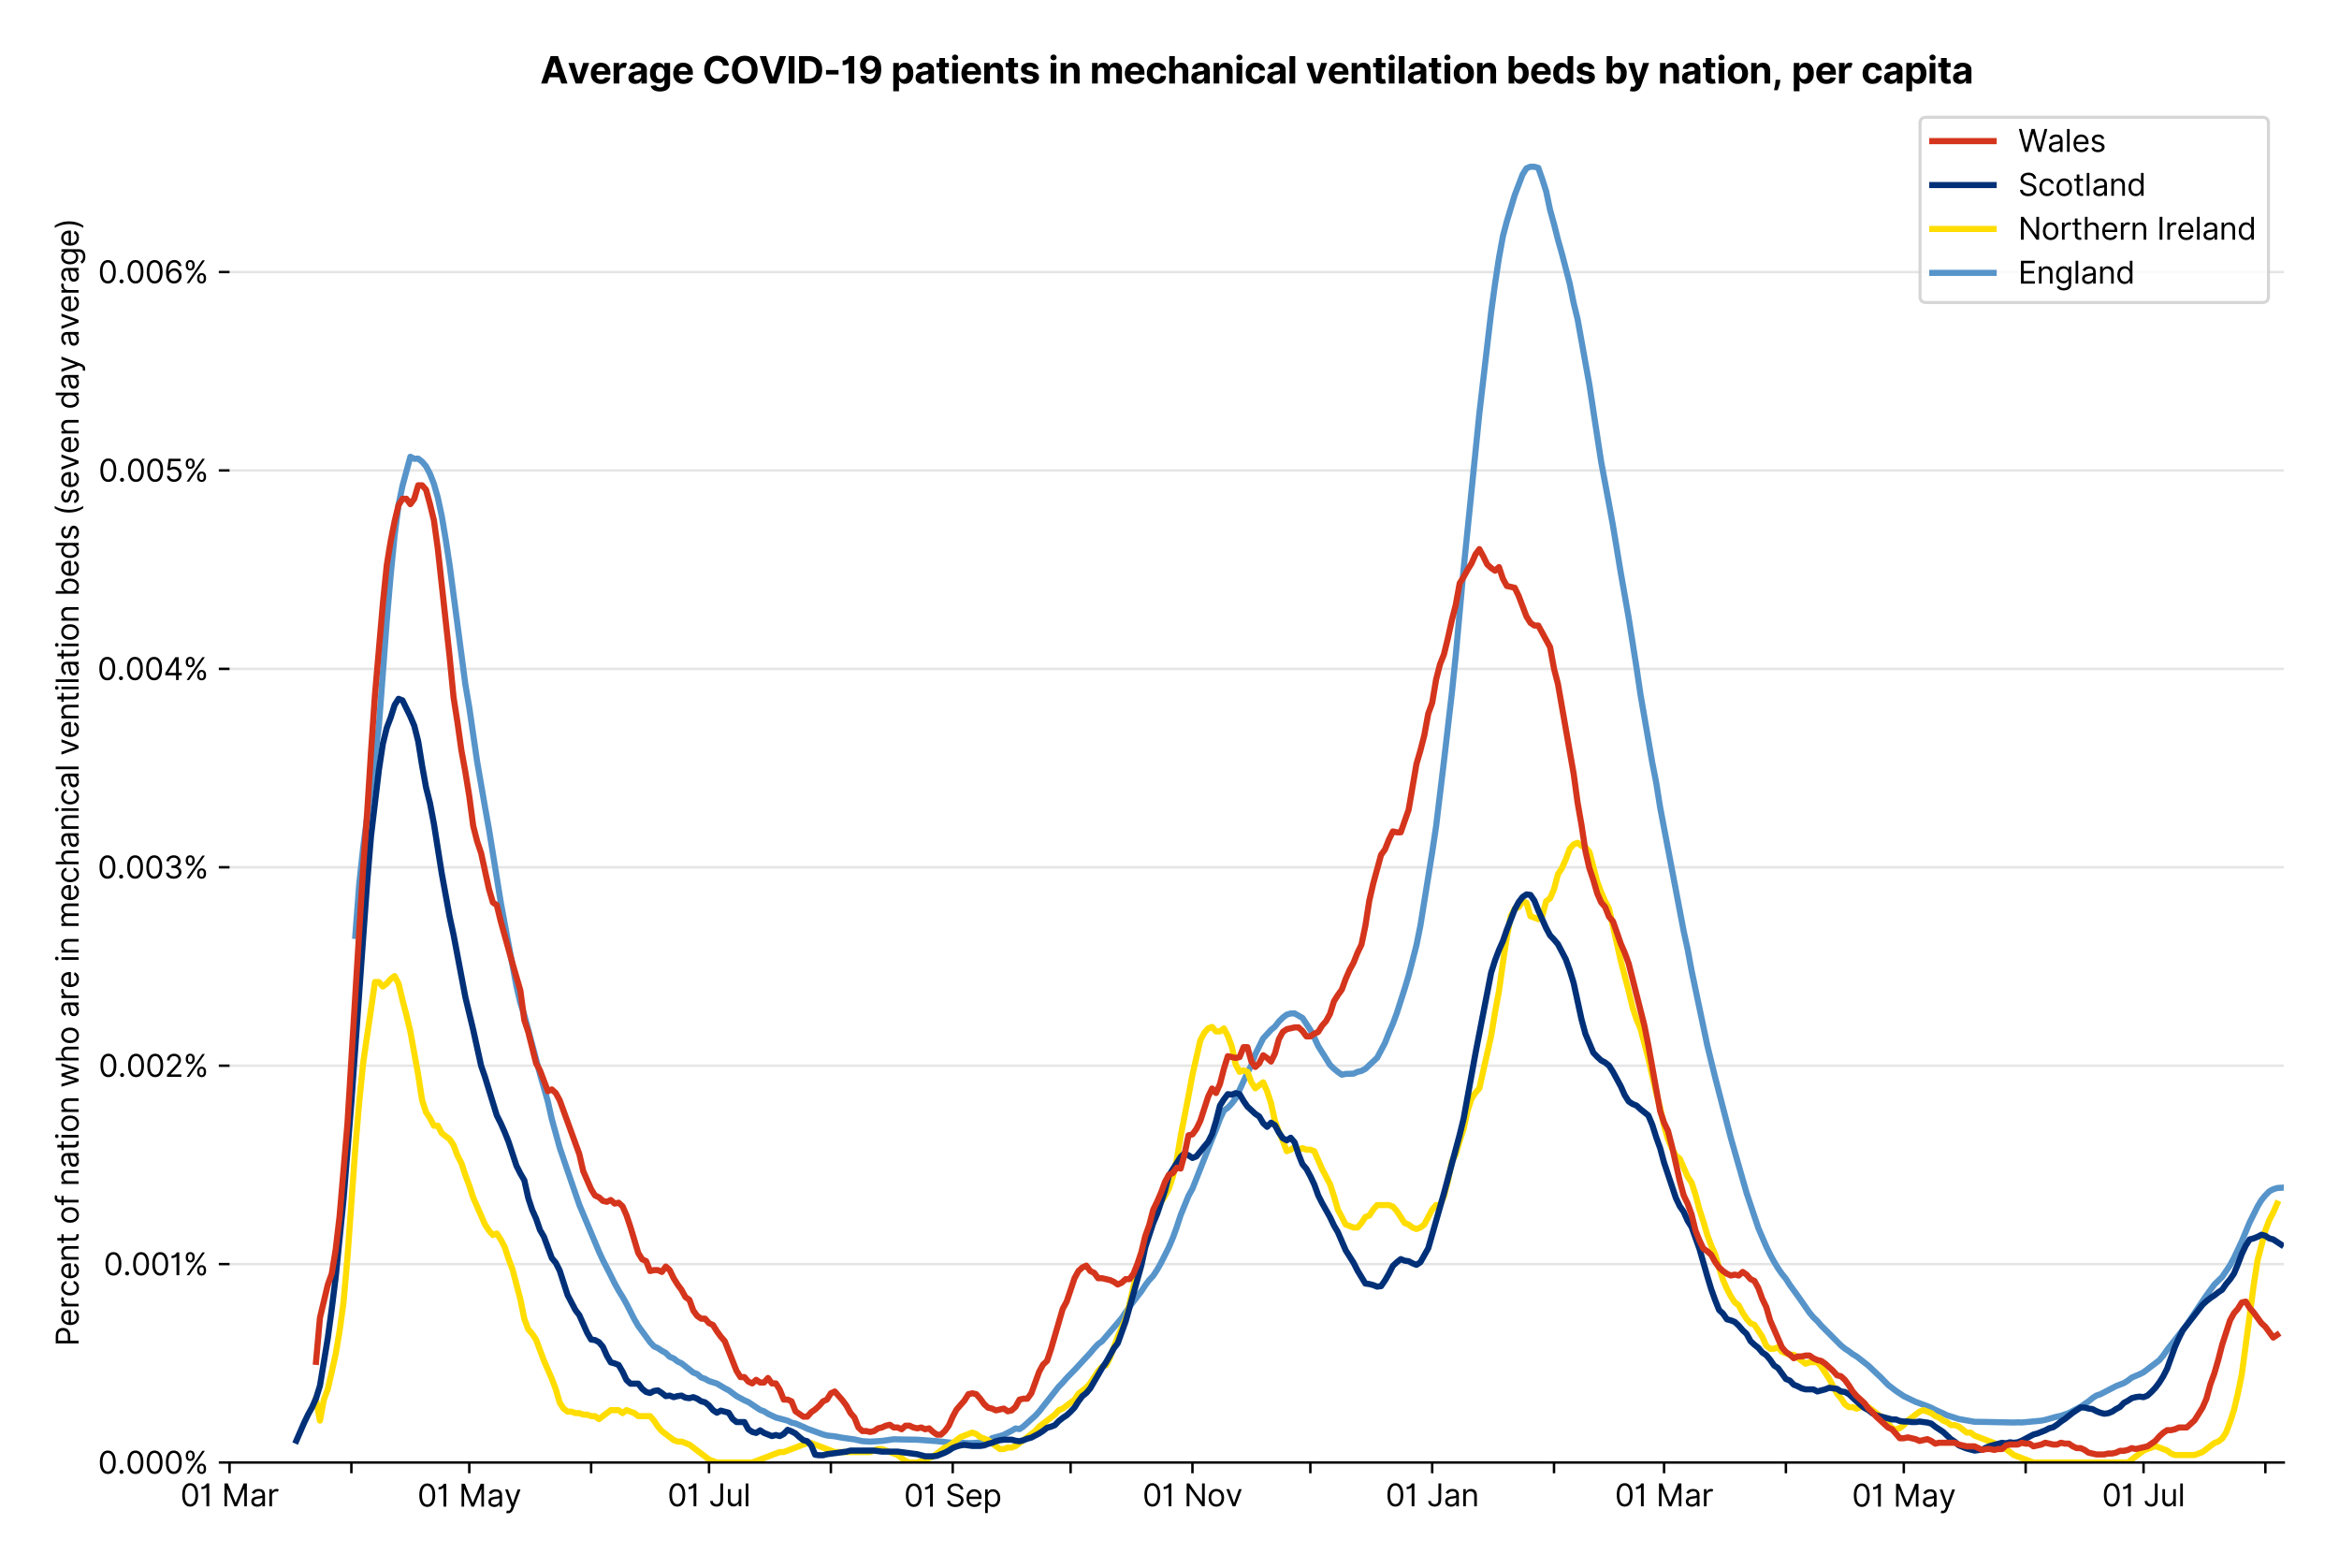 <?xml version="1.0" encoding="utf-8" standalone="no"?>
<!DOCTYPE svg PUBLIC "-//W3C//DTD SVG 1.1//EN"
  "http://www.w3.org/Graphics/SVG/1.1/DTD/svg11.dtd">
<svg version="1.1" viewBox="0 0 762.425 511.234" xmlns="http://www.w3.org/2000/svg" xmlns:xlink="http://www.w3.org/1999/xlink">
 <defs>
  <style type="text/css">*{stroke-linecap:butt;stroke-linejoin:round;}</style>
 </defs>
 <g id="figure_1">
  <g id="patch_1">
   <path d="M 0 511.234 
L 762.425 511.234 
L 762.425 0 
L 0 0 
z
" style="fill:#ffffff;"/>
  </g>
  <g id="axes_1">
   <g id="patch_2">
    <path d="M 74.825 476.745 
L 744.425 476.745 
L 744.425 33.225 
L 74.825 33.225 
z
" style="fill:#ffffff;"/>
   </g>
   <g id="matplotlib.axis_1">
    <g id="xtick_1">
     <g id="line2d_1">
      <defs>
       <path d="M 0 0 
L 0 3.5 
" id="m8f3aae0d80" style="stroke:#000000;stroke-width:0.8;"/>
      </defs>
      <g>
       <use style="stroke:#000000;stroke-width:0.8;" x="74.825" xlink:href="#m8f3aae0d80" y="476.745"/>
      </g>
     </g>
     <g id="text_1">
      <!-- 01 Mar -->
      <g transform="translate(58.788 491.018)scale(0.1 -0.1)">
       <defs>
        <path d="M 2000 -64 
Q 1230 -64 806 561 
Q 382 1186 382 2327 
Q 382 3459 809 4088 
Q 1236 4718 2000 4718 
Q 2764 4718 3191 4088 
Q 3618 3459 3618 2327 
Q 3618 1186 3194 561 
Q 2771 -64 2000 -64 
z
M 2000 436 
Q 2509 436 2791 927 
Q 3073 1418 3073 2327 
Q 3073 3234 2789 3730 
Q 2505 4227 2000 4227 
Q 1496 4227 1211 3730 
Q 927 3234 927 2327 
Q 927 1418 1210 927 
Q 1493 436 2000 436 
z
" id="Inter-Regular-30" transform="scale(0.016)"/>
        <path d="M 1973 4655 
L 1973 0 
L 1409 0 
L 1409 3836 
L 1373 3836 
Q 1341 3773 1209 3692 
Q 1077 3611 868 3551 
Q 659 3491 391 3491 
L 391 3964 
Q 661 3964 859 4061 
Q 1057 4159 1190 4291 
Q 1323 4423 1392 4529 
Q 1461 4636 1473 4655 
L 1973 4655 
z
" id="Inter-Regular-31" transform="scale(0.016)"/>
        <path id="Inter-Regular-20" transform="scale(0.016)"/>
        <path d="M 564 4655 
L 1236 4655 
L 2818 791 
L 2873 791 
L 4455 4655 
L 5127 4655 
L 5127 0 
L 4600 0 
L 4600 3536 
L 4555 3536 
L 3100 0 
L 2591 0 
L 1136 3536 
L 1091 3536 
L 1091 0 
L 564 0 
L 564 4655 
z
" id="Inter-Regular-4d" transform="scale(0.016)"/>
        <path d="M 1518 -82 
Q 1186 -82 916 44 
Q 646 170 486 410 
Q 327 650 327 991 
Q 327 1291 445 1478 
Q 564 1666 761 1773 
Q 959 1880 1199 1933 
Q 1439 1986 1682 2018 
Q 2000 2059 2199 2080 
Q 2398 2102 2490 2154 
Q 2582 2207 2582 2336 
L 2582 2355 
Q 2582 2691 2399 2877 
Q 2216 3064 1846 3064 
Q 1461 3064 1243 2895 
Q 1025 2727 936 2536 
L 427 2718 
Q 564 3036 792 3214 
Q 1021 3393 1292 3464 
Q 1564 3536 1827 3536 
Q 1996 3536 2215 3496 
Q 2434 3457 2640 3334 
Q 2846 3211 2982 2963 
Q 3118 2716 3118 2300 
L 3118 0 
L 2582 0 
L 2582 473 
L 2555 473 
Q 2500 359 2373 229 
Q 2246 100 2034 9 
Q 1823 -82 1518 -82 
z
M 1600 400 
Q 1918 400 2137 525 
Q 2357 650 2469 847 
Q 2582 1045 2582 1264 
L 2582 1755 
Q 2548 1714 2433 1681 
Q 2318 1648 2169 1624 
Q 2021 1600 1881 1583 
Q 1741 1566 1655 1555 
Q 1446 1527 1265 1467 
Q 1084 1407 974 1287 
Q 864 1168 864 964 
Q 864 684 1072 542 
Q 1280 400 1600 400 
z
" id="Inter-Regular-61" transform="scale(0.016)"/>
        <path d="M 491 0 
L 491 3491 
L 1009 3491 
L 1009 2964 
L 1046 2964 
Q 1139 3223 1389 3384 
Q 1639 3545 1955 3545 
Q 2100 3545 2209 3511 
Q 2318 3477 2400 3418 
L 2218 2964 
Q 2161 2993 2085 3010 
Q 2009 3027 1909 3027 
Q 1527 3027 1277 2794 
Q 1027 2561 1027 2209 
L 1027 0 
L 491 0 
z
" id="Inter-Regular-72" transform="scale(0.016)"/>
       </defs>
       <use xlink:href="#Inter-Regular-30"/>
       <use x="62.5" xlink:href="#Inter-Regular-31"/>
       <use x="106.676" xlink:href="#Inter-Regular-20"/>
       <use x="134.801" xlink:href="#Inter-Regular-4d"/>
       <use x="225.994" xlink:href="#Inter-Regular-61"/>
       <use x="282.386" xlink:href="#Inter-Regular-72"/>
      </g>
     </g>
    </g>
    <g id="xtick_2">
     <g id="line2d_2">
      <g>
       <use style="stroke:#000000;stroke-width:0.8;" x="114.539" xlink:href="#m8f3aae0d80" y="476.745"/>
      </g>
     </g>
    </g>
    <g id="xtick_3">
     <g id="line2d_3">
      <g>
       <use style="stroke:#000000;stroke-width:0.8;" x="152.971" xlink:href="#m8f3aae0d80" y="476.745"/>
      </g>
     </g>
     <g id="text_2">
      <!-- 01 May -->
      <g transform="translate(136.068 491.117)scale(0.1 -0.1)">
       <defs>
        <path d="M 818 -1355 
Q 682 -1355 575 -1333 
Q 468 -1311 427 -1291 
L 564 -818 
Q 857 -893 1053 -814 
Q 1250 -736 1391 -345 
L 1509 -18 
L 218 3491 
L 800 3491 
L 1764 709 
L 1800 709 
L 2764 3491 
L 3346 3491 
L 1846 -564 
Q 1550 -1355 818 -1355 
z
" id="Inter-Regular-79" transform="scale(0.016)"/>
       </defs>
       <use xlink:href="#Inter-Regular-30"/>
       <use x="62.5" xlink:href="#Inter-Regular-31"/>
       <use x="106.676" xlink:href="#Inter-Regular-20"/>
       <use x="134.801" xlink:href="#Inter-Regular-4d"/>
       <use x="225.994" xlink:href="#Inter-Regular-61"/>
       <use x="282.386" xlink:href="#Inter-Regular-79"/>
      </g>
     </g>
    </g>
    <g id="xtick_4">
     <g id="line2d_4">
      <g>
       <use style="stroke:#000000;stroke-width:0.8;" x="192.685" xlink:href="#m8f3aae0d80" y="476.745"/>
      </g>
     </g>
    </g>
    <g id="xtick_5">
     <g id="line2d_5">
      <g>
       <use style="stroke:#000000;stroke-width:0.8;" x="231.117" xlink:href="#m8f3aae0d80" y="476.745"/>
      </g>
     </g>
     <g id="text_3">
      <!-- 01 Jul -->
      <g transform="translate(217.574 491.018)scale(0.1 -0.1)">
       <defs>
        <path d="M 2346 4655 
L 2909 4655 
L 2909 1327 
Q 2909 657 2549 296 
Q 2189 -64 1582 -64 
Q 1200 -64 902 76 
Q 605 216 434 475 
Q 264 734 264 1091 
L 818 1091 
Q 818 795 1034 615 
Q 1250 436 1582 436 
Q 1948 436 2147 664 
Q 2346 893 2346 1327 
L 2346 4655 
z
" id="Inter-Regular-4a" transform="scale(0.016)"/>
        <path d="M 2691 1427 
L 2691 3491 
L 3227 3491 
L 3227 0 
L 2691 0 
L 2691 591 
L 2655 591 
Q 2532 325 2273 140 
Q 2014 -45 1618 -45 
Q 1127 -45 809 280 
Q 491 605 491 1273 
L 491 3491 
L 1027 3491 
L 1027 1309 
Q 1027 927 1242 700 
Q 1457 473 1791 473 
Q 1991 473 2199 575 
Q 2407 677 2549 888 
Q 2691 1100 2691 1427 
z
" id="Inter-Regular-75" transform="scale(0.016)"/>
        <path d="M 1027 4655 
L 1027 0 
L 491 0 
L 491 4655 
L 1027 4655 
z
" id="Inter-Regular-6c" transform="scale(0.016)"/>
       </defs>
       <use xlink:href="#Inter-Regular-30"/>
       <use x="62.5" xlink:href="#Inter-Regular-31"/>
       <use x="106.676" xlink:href="#Inter-Regular-20"/>
       <use x="134.801" xlink:href="#Inter-Regular-4a"/>
       <use x="189.063" xlink:href="#Inter-Regular-75"/>
       <use x="247.159" xlink:href="#Inter-Regular-6c"/>
      </g>
     </g>
    </g>
    <g id="xtick_6">
     <g id="line2d_6">
      <g>
       <use style="stroke:#000000;stroke-width:0.8;" x="270.831" xlink:href="#m8f3aae0d80" y="476.745"/>
      </g>
     </g>
    </g>
    <g id="xtick_7">
     <g id="line2d_7">
      <g>
       <use style="stroke:#000000;stroke-width:0.8;" x="310.545" xlink:href="#m8f3aae0d80" y="476.745"/>
      </g>
     </g>
     <g id="text_4">
      <!-- 01 Sep -->
      <g transform="translate(294.657 491.117)scale(0.1 -0.1)">
       <defs>
        <path d="M 3109 3491 
Q 3068 3836 2777 4027 
Q 2486 4218 2064 4218 
Q 1600 4218 1318 3999 
Q 1036 3780 1036 3445 
Q 1036 3195 1189 3042 
Q 1343 2889 1553 2803 
Q 1764 2718 1936 2673 
L 2409 2545 
Q 2591 2498 2815 2414 
Q 3039 2330 3244 2185 
Q 3450 2041 3584 1816 
Q 3718 1591 3718 1264 
Q 3718 886 3521 581 
Q 3325 277 2949 97 
Q 2573 -82 2036 -82 
Q 1286 -82 845 272 
Q 405 627 364 1200 
L 946 1200 
Q 968 936 1124 764 
Q 1280 593 1519 510 
Q 1759 427 2036 427 
Q 2359 427 2616 533 
Q 2873 639 3023 828 
Q 3173 1018 3173 1273 
Q 3173 1505 3043 1650 
Q 2914 1795 2702 1886 
Q 2491 1977 2246 2045 
L 1673 2209 
Q 1127 2366 809 2657 
Q 491 2948 491 3418 
Q 491 3809 703 4101 
Q 916 4393 1276 4555 
Q 1636 4718 2082 4718 
Q 2532 4718 2882 4558 
Q 3232 4398 3437 4120 
Q 3643 3843 3655 3491 
L 3109 3491 
z
" id="Inter-Regular-53" transform="scale(0.016)"/>
        <path d="M 1955 -73 
Q 1450 -73 1085 151 
Q 721 375 524 778 
Q 327 1182 327 1718 
Q 327 2255 524 2665 
Q 721 3075 1074 3305 
Q 1427 3536 1900 3536 
Q 2173 3536 2439 3445 
Q 2705 3355 2923 3151 
Q 3141 2948 3270 2614 
Q 3400 2280 3400 1791 
L 3400 1564 
L 866 1564 
Q 884 1005 1183 707 
Q 1482 409 1955 409 
Q 2271 409 2498 545 
Q 2725 682 2827 955 
L 3346 809 
Q 3223 414 2854 170 
Q 2486 -73 1955 -73 
z
M 866 2027 
L 2855 2027 
Q 2855 2470 2595 2762 
Q 2336 3055 1900 3055 
Q 1593 3055 1368 2911 
Q 1143 2768 1013 2533 
Q 884 2298 866 2027 
z
" id="Inter-Regular-65" transform="scale(0.016)"/>
        <path d="M 491 -1309 
L 491 3491 
L 1009 3491 
L 1009 2936 
L 1073 2936 
Q 1132 3027 1237 3169 
Q 1343 3311 1542 3423 
Q 1741 3536 2082 3536 
Q 2523 3536 2859 3315 
Q 3196 3095 3384 2690 
Q 3573 2286 3573 1736 
Q 3573 1182 3384 776 
Q 3196 370 2861 148 
Q 2527 -73 2091 -73 
Q 1755 -73 1552 39 
Q 1350 152 1241 296 
Q 1132 441 1073 536 
L 1027 536 
L 1027 -1309 
L 491 -1309 
z
M 1018 1745 
Q 1018 1152 1276 780 
Q 1534 409 2018 409 
Q 2355 409 2581 587 
Q 2807 766 2921 1069 
Q 3036 1373 3036 1745 
Q 3036 2114 2923 2410 
Q 2811 2707 2585 2881 
Q 2359 3055 2018 3055 
Q 1527 3055 1272 2693 
Q 1018 2332 1018 1745 
z
" id="Inter-Regular-70" transform="scale(0.016)"/>
       </defs>
       <use xlink:href="#Inter-Regular-30"/>
       <use x="62.5" xlink:href="#Inter-Regular-31"/>
       <use x="106.676" xlink:href="#Inter-Regular-20"/>
       <use x="134.801" xlink:href="#Inter-Regular-53"/>
       <use x="198.58" xlink:href="#Inter-Regular-65"/>
       <use x="256.818" xlink:href="#Inter-Regular-70"/>
      </g>
     </g>
    </g>
    <g id="xtick_8">
     <g id="line2d_8">
      <g>
       <use style="stroke:#000000;stroke-width:0.8;" x="348.977" xlink:href="#m8f3aae0d80" y="476.745"/>
      </g>
     </g>
    </g>
    <g id="xtick_9">
     <g id="line2d_9">
      <g>
       <use style="stroke:#000000;stroke-width:0.8;" x="388.691" xlink:href="#m8f3aae0d80" y="476.745"/>
      </g>
     </g>
     <g id="text_5">
      <!-- 01 Nov -->
      <g transform="translate(372.42 491.018)scale(0.1 -0.1)">
       <defs>
        <path d="M 4255 4655 
L 4255 0 
L 3709 0 
L 1173 3655 
L 1127 3655 
L 1127 0 
L 564 0 
L 564 4655 
L 1109 4655 
L 3655 991 
L 3700 991 
L 3700 4655 
L 4255 4655 
z
" id="Inter-Regular-4e" transform="scale(0.016)"/>
        <path d="M 1909 -73 
Q 1436 -73 1080 152 
Q 725 377 526 781 
Q 327 1186 327 1727 
Q 327 2273 526 2679 
Q 725 3086 1080 3311 
Q 1436 3536 1909 3536 
Q 2382 3536 2737 3311 
Q 3093 3086 3292 2679 
Q 3491 2273 3491 1727 
Q 3491 1186 3292 781 
Q 3093 377 2737 152 
Q 2382 -73 1909 -73 
z
M 1909 409 
Q 2268 409 2500 593 
Q 2732 777 2843 1077 
Q 2955 1377 2955 1727 
Q 2955 2077 2843 2379 
Q 2732 2682 2500 2868 
Q 2268 3055 1909 3055 
Q 1550 3055 1318 2868 
Q 1086 2682 975 2379 
Q 864 2077 864 1727 
Q 864 1377 975 1077 
Q 1086 777 1318 593 
Q 1550 409 1909 409 
z
" id="Inter-Regular-6f" transform="scale(0.016)"/>
        <path d="M 3346 3491 
L 2055 0 
L 1509 0 
L 218 3491 
L 800 3491 
L 1764 709 
L 1800 709 
L 2764 3491 
L 3346 3491 
z
" id="Inter-Regular-76" transform="scale(0.016)"/>
       </defs>
       <use xlink:href="#Inter-Regular-30"/>
       <use x="62.5" xlink:href="#Inter-Regular-31"/>
       <use x="106.676" xlink:href="#Inter-Regular-20"/>
       <use x="134.801" xlink:href="#Inter-Regular-4e"/>
       <use x="210.085" xlink:href="#Inter-Regular-6f"/>
       <use x="269.744" xlink:href="#Inter-Regular-76"/>
      </g>
     </g>
    </g>
    <g id="xtick_10">
     <g id="line2d_10">
      <g>
       <use style="stroke:#000000;stroke-width:0.8;" x="427.124" xlink:href="#m8f3aae0d80" y="476.745"/>
      </g>
     </g>
    </g>
    <g id="xtick_11">
     <g id="line2d_11">
      <g>
       <use style="stroke:#000000;stroke-width:0.8;" x="466.837" xlink:href="#m8f3aae0d80" y="476.745"/>
      </g>
     </g>
     <g id="text_6">
      <!-- 01 Jan -->
      <g transform="translate(451.638 491.018)scale(0.1 -0.1)">
       <defs>
        <path d="M 1027 2100 
L 1027 0 
L 491 0 
L 491 3491 
L 1009 3491 
L 1009 2945 
L 1055 2945 
Q 1177 3211 1427 3373 
Q 1677 3536 2073 3536 
Q 2602 3536 2928 3211 
Q 3255 2886 3255 2218 
L 3255 0 
L 2718 0 
L 2718 2182 
Q 2718 2593 2504 2824 
Q 2291 3055 1918 3055 
Q 1534 3055 1280 2806 
Q 1027 2557 1027 2100 
z
" id="Inter-Regular-6e" transform="scale(0.016)"/>
       </defs>
       <use xlink:href="#Inter-Regular-30"/>
       <use x="62.5" xlink:href="#Inter-Regular-31"/>
       <use x="106.676" xlink:href="#Inter-Regular-20"/>
       <use x="134.801" xlink:href="#Inter-Regular-4a"/>
       <use x="189.063" xlink:href="#Inter-Regular-61"/>
       <use x="245.455" xlink:href="#Inter-Regular-6e"/>
      </g>
     </g>
    </g>
    <g id="xtick_12">
     <g id="line2d_12">
      <g>
       <use style="stroke:#000000;stroke-width:0.8;" x="506.551" xlink:href="#m8f3aae0d80" y="476.745"/>
      </g>
     </g>
    </g>
    <g id="xtick_13">
     <g id="line2d_13">
      <g>
       <use style="stroke:#000000;stroke-width:0.8;" x="542.421" xlink:href="#m8f3aae0d80" y="476.745"/>
      </g>
     </g>
     <g id="text_7">
      <!-- 01 Mar -->
      <g transform="translate(526.385 491.018)scale(0.1 -0.1)">
       <use xlink:href="#Inter-Regular-30"/>
       <use x="62.5" xlink:href="#Inter-Regular-31"/>
       <use x="106.676" xlink:href="#Inter-Regular-20"/>
       <use x="134.801" xlink:href="#Inter-Regular-4d"/>
       <use x="225.994" xlink:href="#Inter-Regular-61"/>
       <use x="282.386" xlink:href="#Inter-Regular-72"/>
      </g>
     </g>
    </g>
    <g id="xtick_14">
     <g id="line2d_14">
      <g>
       <use style="stroke:#000000;stroke-width:0.8;" x="582.135" xlink:href="#m8f3aae0d80" y="476.745"/>
      </g>
     </g>
    </g>
    <g id="xtick_15">
     <g id="line2d_15">
      <g>
       <use style="stroke:#000000;stroke-width:0.8;" x="620.567" xlink:href="#m8f3aae0d80" y="476.745"/>
      </g>
     </g>
     <g id="text_8">
      <!-- 01 May -->
      <g transform="translate(603.664 491.117)scale(0.1 -0.1)">
       <use xlink:href="#Inter-Regular-30"/>
       <use x="62.5" xlink:href="#Inter-Regular-31"/>
       <use x="106.676" xlink:href="#Inter-Regular-20"/>
       <use x="134.801" xlink:href="#Inter-Regular-4d"/>
       <use x="225.994" xlink:href="#Inter-Regular-61"/>
       <use x="282.386" xlink:href="#Inter-Regular-79"/>
      </g>
     </g>
    </g>
    <g id="xtick_16">
     <g id="line2d_16">
      <g>
       <use style="stroke:#000000;stroke-width:0.8;" x="660.281" xlink:href="#m8f3aae0d80" y="476.745"/>
      </g>
     </g>
    </g>
    <g id="xtick_17">
     <g id="line2d_17">
      <g>
       <use style="stroke:#000000;stroke-width:0.8;" x="698.714" xlink:href="#m8f3aae0d80" y="476.745"/>
      </g>
     </g>
     <g id="text_9">
      <!-- 01 Jul -->
      <g transform="translate(685.17 491.018)scale(0.1 -0.1)">
       <use xlink:href="#Inter-Regular-30"/>
       <use x="62.5" xlink:href="#Inter-Regular-31"/>
       <use x="106.676" xlink:href="#Inter-Regular-20"/>
       <use x="134.801" xlink:href="#Inter-Regular-4a"/>
       <use x="189.063" xlink:href="#Inter-Regular-75"/>
       <use x="247.159" xlink:href="#Inter-Regular-6c"/>
      </g>
     </g>
    </g>
    <g id="xtick_18">
     <g id="line2d_18">
      <g>
       <use style="stroke:#000000;stroke-width:0.8;" x="738.427" xlink:href="#m8f3aae0d80" y="476.745"/>
      </g>
     </g>
    </g>
   </g>
   <g id="matplotlib.axis_2">
    <g id="ytick_1">
     <g id="line2d_19">
      <path clip-path="url(#p21f15455bf)" d="M 74.825 476.745 
L 744.425 476.745 
" style="fill:none;stroke:#e5e5e5;stroke-linecap:square;stroke-width:0.8;"/>
     </g>
     <g id="line2d_20">
      <defs>
       <path d="M 0 0 
L -3.5 0 
" id="mf7a94543bc" style="stroke:#000000;stroke-width:0.8;"/>
      </defs>
      <g>
       <use style="stroke:#000000;stroke-width:0.8;" x="74.825" xlink:href="#mf7a94543bc" y="476.745"/>
      </g>
     </g>
     <g id="text_10">
      <!-- 0.000% -->
      <g transform="translate(31.944 480.382)scale(0.1 -0.1)">
       <defs>
        <path d="M 882 -36 
Q 714 -36 593 84 
Q 473 205 473 373 
Q 473 541 593 661 
Q 714 782 882 782 
Q 1050 782 1170 661 
Q 1291 541 1291 373 
Q 1291 205 1170 84 
Q 1050 -36 882 -36 
z
" id="Inter-Regular-2e" transform="scale(0.016)"/>
        <path d="M 2855 873 
L 2855 1118 
Q 2855 1373 2960 1585 
Q 3066 1798 3269 1926 
Q 3473 2055 3764 2055 
Q 4059 2055 4259 1926 
Q 4459 1798 4561 1585 
Q 4664 1373 4664 1118 
L 4664 873 
Q 4664 618 4560 405 
Q 4457 193 4256 64 
Q 4055 -64 3764 -64 
Q 3468 -64 3266 64 
Q 3064 193 2959 405 
Q 2855 618 2855 873 
z
M 536 3536 
L 536 3782 
Q 536 4036 642 4248 
Q 748 4461 951 4589 
Q 1155 4718 1446 4718 
Q 1741 4718 1941 4589 
Q 2141 4461 2243 4248 
Q 2346 4036 2346 3782 
L 2346 3536 
Q 2346 3282 2242 3069 
Q 2139 2857 1937 2728 
Q 1736 2600 1446 2600 
Q 1150 2600 948 2728 
Q 746 2857 641 3069 
Q 536 3282 536 3536 
z
M 709 0 
L 3909 4655 
L 4427 4655 
L 1227 0 
L 709 0 
z
M 3318 1118 
L 3318 873 
Q 3318 661 3418 494 
Q 3518 327 3764 327 
Q 4002 327 4101 494 
Q 4200 661 4200 873 
L 4200 1118 
Q 4200 1330 4104 1497 
Q 4009 1664 3764 1664 
Q 3525 1664 3421 1497 
Q 3318 1330 3318 1118 
z
M 1000 3782 
L 1000 3536 
Q 1000 3325 1100 3158 
Q 1200 2991 1446 2991 
Q 1684 2991 1783 3158 
Q 1882 3325 1882 3536 
L 1882 3782 
Q 1882 3993 1786 4160 
Q 1691 4327 1446 4327 
Q 1207 4327 1103 4160 
Q 1000 3993 1000 3782 
z
" id="Inter-Regular-25" transform="scale(0.016)"/>
       </defs>
       <use xlink:href="#Inter-Regular-30"/>
       <use x="62.5" xlink:href="#Inter-Regular-2e"/>
       <use x="90.057" xlink:href="#Inter-Regular-30"/>
       <use x="152.557" xlink:href="#Inter-Regular-30"/>
       <use x="215.057" xlink:href="#Inter-Regular-30"/>
       <use x="277.557" xlink:href="#Inter-Regular-25"/>
      </g>
     </g>
    </g>
    <g id="ytick_2">
     <g id="line2d_21">
      <path clip-path="url(#p21f15455bf)" d="M 74.825 412.067 
L 744.425 412.067 
" style="fill:none;stroke:#e5e5e5;stroke-linecap:square;stroke-width:0.8;"/>
     </g>
     <g id="line2d_22">
      <g>
       <use style="stroke:#000000;stroke-width:0.8;" x="74.825" xlink:href="#mf7a94543bc" y="412.067"/>
      </g>
     </g>
     <g id="text_11">
      <!-- 0.001% -->
      <g transform="translate(33.777 415.704)scale(0.1 -0.1)">
       <use xlink:href="#Inter-Regular-30"/>
       <use x="62.5" xlink:href="#Inter-Regular-2e"/>
       <use x="90.057" xlink:href="#Inter-Regular-30"/>
       <use x="152.557" xlink:href="#Inter-Regular-30"/>
       <use x="215.057" xlink:href="#Inter-Regular-31"/>
       <use x="259.233" xlink:href="#Inter-Regular-25"/>
      </g>
     </g>
    </g>
    <g id="ytick_3">
     <g id="line2d_23">
      <path clip-path="url(#p21f15455bf)" d="M 74.825 347.389 
L 744.425 347.389 
" style="fill:none;stroke:#e5e5e5;stroke-linecap:square;stroke-width:0.8;"/>
     </g>
     <g id="line2d_24">
      <g>
       <use style="stroke:#000000;stroke-width:0.8;" x="74.825" xlink:href="#mf7a94543bc" y="347.389"/>
      </g>
     </g>
     <g id="text_12">
      <!-- 0.002% -->
      <g transform="translate(32.142 351.026)scale(0.1 -0.1)">
       <defs>
        <path d="M 482 0 
L 482 409 
L 2018 2091 
Q 2289 2386 2464 2605 
Q 2639 2825 2724 3019 
Q 2809 3214 2809 3427 
Q 2809 3795 2553 4011 
Q 2298 4227 1918 4227 
Q 1514 4227 1275 3985 
Q 1036 3743 1036 3345 
L 500 3345 
Q 500 3755 688 4064 
Q 877 4373 1203 4545 
Q 1530 4718 1936 4718 
Q 2346 4718 2661 4545 
Q 2977 4373 3156 4079 
Q 3336 3786 3336 3427 
Q 3336 3170 3244 2926 
Q 3152 2682 2926 2383 
Q 2700 2084 2300 1655 
L 1255 536 
L 1255 500 
L 3418 500 
L 3418 0 
L 482 0 
z
" id="Inter-Regular-32" transform="scale(0.016)"/>
       </defs>
       <use xlink:href="#Inter-Regular-30"/>
       <use x="62.5" xlink:href="#Inter-Regular-2e"/>
       <use x="90.057" xlink:href="#Inter-Regular-30"/>
       <use x="152.557" xlink:href="#Inter-Regular-30"/>
       <use x="215.057" xlink:href="#Inter-Regular-32"/>
       <use x="275.568" xlink:href="#Inter-Regular-25"/>
      </g>
     </g>
    </g>
    <g id="ytick_4">
     <g id="line2d_25">
      <path clip-path="url(#p21f15455bf)" d="M 74.825 282.711 
L 744.425 282.711 
" style="fill:none;stroke:#e5e5e5;stroke-linecap:square;stroke-width:0.8;"/>
     </g>
     <g id="line2d_26">
      <g>
       <use style="stroke:#000000;stroke-width:0.8;" x="74.825" xlink:href="#mf7a94543bc" y="282.711"/>
      </g>
     </g>
     <g id="text_13">
      <!-- 0.003% -->
      <g transform="translate(31.83 286.348)scale(0.1 -0.1)">
       <defs>
        <path d="M 2055 -64 
Q 1605 -64 1253 90 
Q 902 245 696 521 
Q 491 798 473 1164 
L 1046 1164 
Q 1071 827 1356 631 
Q 1641 436 2046 436 
Q 2493 436 2783 664 
Q 3073 893 3073 1264 
Q 3073 1650 2787 1893 
Q 2502 2136 1973 2136 
L 1600 2136 
L 1600 2636 
L 1973 2636 
Q 2386 2636 2647 2856 
Q 2909 3077 2909 3445 
Q 2909 3798 2679 4012 
Q 2450 4227 2064 4227 
Q 1823 4227 1610 4139 
Q 1398 4052 1264 3887 
Q 1130 3723 1118 3491 
L 573 3491 
Q 586 3857 793 4133 
Q 1000 4409 1335 4563 
Q 1671 4718 2073 4718 
Q 2505 4718 2814 4544 
Q 3123 4370 3289 4086 
Q 3455 3802 3455 3473 
Q 3455 3080 3249 2802 
Q 3043 2525 2691 2418 
L 2691 2382 
Q 3132 2309 3379 2008 
Q 3627 1707 3627 1264 
Q 3627 884 3421 583 
Q 3216 282 2861 109 
Q 2507 -64 2055 -64 
z
" id="Inter-Regular-33" transform="scale(0.016)"/>
       </defs>
       <use xlink:href="#Inter-Regular-30"/>
       <use x="62.5" xlink:href="#Inter-Regular-2e"/>
       <use x="90.057" xlink:href="#Inter-Regular-30"/>
       <use x="152.557" xlink:href="#Inter-Regular-30"/>
       <use x="215.057" xlink:href="#Inter-Regular-33"/>
       <use x="278.693" xlink:href="#Inter-Regular-25"/>
      </g>
     </g>
    </g>
    <g id="ytick_5">
     <g id="line2d_27">
      <path clip-path="url(#p21f15455bf)" d="M 74.825 218.033 
L 744.425 218.033 
" style="fill:none;stroke:#e5e5e5;stroke-linecap:square;stroke-width:0.8;"/>
     </g>
     <g id="line2d_28">
      <g>
       <use style="stroke:#000000;stroke-width:0.8;" x="74.825" xlink:href="#mf7a94543bc" y="218.033"/>
      </g>
     </g>
     <g id="text_14">
      <!-- 0.004% -->
      <g transform="translate(31.773 221.67)scale(0.1 -0.1)">
       <defs>
        <path d="M 373 955 
L 373 1418 
L 2418 4655 
L 3100 4655 
L 3100 1455 
L 3736 1455 
L 3736 955 
L 3100 955 
L 3100 0 
L 2564 0 
L 2564 955 
L 373 955 
z
M 2564 1455 
L 2564 3936 
L 2527 3936 
L 982 1491 
L 982 1455 
L 2564 1455 
z
" id="Inter-Regular-34" transform="scale(0.016)"/>
       </defs>
       <use xlink:href="#Inter-Regular-30"/>
       <use x="62.5" xlink:href="#Inter-Regular-2e"/>
       <use x="90.057" xlink:href="#Inter-Regular-30"/>
       <use x="152.557" xlink:href="#Inter-Regular-30"/>
       <use x="215.057" xlink:href="#Inter-Regular-34"/>
       <use x="279.261" xlink:href="#Inter-Regular-25"/>
      </g>
     </g>
    </g>
    <g id="ytick_6">
     <g id="line2d_29">
      <path clip-path="url(#p21f15455bf)" d="M 74.825 153.355 
L 744.425 153.355 
" style="fill:none;stroke:#e5e5e5;stroke-linecap:square;stroke-width:0.8;"/>
     </g>
     <g id="line2d_30">
      <g>
       <use style="stroke:#000000;stroke-width:0.8;" x="74.825" xlink:href="#mf7a94543bc" y="153.355"/>
      </g>
     </g>
     <g id="text_15">
      <!-- 0.005% -->
      <g transform="translate(32.114 156.992)scale(0.1 -0.1)">
       <defs>
        <path d="M 1936 -64 
Q 1536 -64 1216 95 
Q 896 255 702 532 
Q 509 809 491 1164 
L 1036 1164 
Q 1068 848 1324 642 
Q 1580 436 1936 436 
Q 2223 436 2447 570 
Q 2671 705 2799 940 
Q 2927 1175 2927 1473 
Q 2927 1777 2794 2017 
Q 2661 2257 2429 2395 
Q 2198 2534 1900 2536 
Q 1686 2539 1461 2472 
Q 1236 2405 1091 2300 
L 564 2364 
L 846 4655 
L 3264 4655 
L 3264 4155 
L 1318 4155 
L 1155 2782 
L 1182 2782 
Q 1325 2895 1541 2970 
Q 1757 3045 1991 3045 
Q 2418 3045 2753 2842 
Q 3089 2639 3281 2286 
Q 3473 1934 3473 1482 
Q 3473 1036 3274 687 
Q 3075 339 2727 137 
Q 2380 -64 1936 -64 
z
" id="Inter-Regular-35" transform="scale(0.016)"/>
       </defs>
       <use xlink:href="#Inter-Regular-30"/>
       <use x="62.5" xlink:href="#Inter-Regular-2e"/>
       <use x="90.057" xlink:href="#Inter-Regular-30"/>
       <use x="152.557" xlink:href="#Inter-Regular-30"/>
       <use x="215.057" xlink:href="#Inter-Regular-35"/>
       <use x="275.852" xlink:href="#Inter-Regular-25"/>
      </g>
     </g>
    </g>
    <g id="ytick_7">
     <g id="line2d_31">
      <path clip-path="url(#p21f15455bf)" d="M 74.825 88.677 
L 744.425 88.677 
" style="fill:none;stroke:#e5e5e5;stroke-linecap:square;stroke-width:0.8;"/>
     </g>
     <g id="line2d_32">
      <g>
       <use style="stroke:#000000;stroke-width:0.8;" x="74.825" xlink:href="#mf7a94543bc" y="88.677"/>
      </g>
     </g>
     <g id="text_16">
      <!-- 0.006% -->
      <g transform="translate(31.958 92.314)scale(0.1 -0.1)">
       <defs>
        <path d="M 2027 -64 
Q 1741 -59 1454 45 
Q 1168 150 932 399 
Q 696 648 552 1074 
Q 409 1500 409 2145 
Q 409 3386 861 4056 
Q 1314 4727 2100 4727 
Q 2686 4727 3073 4384 
Q 3461 4041 3546 3491 
L 2991 3491 
Q 2914 3811 2691 4019 
Q 2468 4227 2100 4227 
Q 1559 4227 1249 3755 
Q 939 3284 936 2427 
L 973 2427 
Q 1164 2716 1461 2880 
Q 1759 3045 2118 3045 
Q 2518 3045 2850 2846 
Q 3182 2648 3382 2299 
Q 3582 1950 3582 1500 
Q 3582 1068 3389 710 
Q 3196 352 2847 142 
Q 2498 -68 2027 -64 
z
M 2027 436 
Q 2314 436 2542 579 
Q 2771 723 2903 964 
Q 3036 1205 3036 1500 
Q 3036 1789 2908 2026 
Q 2780 2264 2556 2404 
Q 2332 2545 2046 2545 
Q 1757 2545 1525 2397 
Q 1293 2250 1157 2010 
Q 1021 1770 1018 1491 
Q 1018 1214 1149 973 
Q 1280 732 1508 584 
Q 1736 436 2027 436 
z
" id="Inter-Regular-36" transform="scale(0.016)"/>
       </defs>
       <use xlink:href="#Inter-Regular-30"/>
       <use x="62.5" xlink:href="#Inter-Regular-2e"/>
       <use x="90.057" xlink:href="#Inter-Regular-30"/>
       <use x="152.557" xlink:href="#Inter-Regular-30"/>
       <use x="215.057" xlink:href="#Inter-Regular-36"/>
       <use x="277.415" xlink:href="#Inter-Regular-25"/>
      </g>
     </g>
    </g>
    <g id="text_17">
     <!-- Percent of nation who are in mechanical ventilation beds (seven day average) -->
     <g transform="translate(25.614 438.816)rotate(-90)scale(0.1 -0.1)">
      <defs>
       <path d="M 564 0 
L 564 4655 
L 2136 4655 
Q 2684 4655 3033 4458 
Q 3382 4261 3550 3927 
Q 3718 3593 3718 3182 
Q 3718 2770 3551 2434 
Q 3384 2098 3036 1899 
Q 2689 1700 2146 1700 
L 1127 1700 
L 1127 0 
L 564 0 
z
M 1127 2200 
L 2127 2200 
Q 2689 2200 2926 2482 
Q 3164 2764 3164 3182 
Q 3164 3602 2925 3878 
Q 2686 4155 2118 4155 
L 1127 4155 
L 1127 2200 
z
" id="Inter-Regular-50" transform="scale(0.016)"/>
       <path d="M 1909 -73 
Q 1418 -73 1063 159 
Q 709 391 518 798 
Q 327 1205 327 1727 
Q 327 2259 524 2667 
Q 721 3075 1074 3305 
Q 1427 3536 1900 3536 
Q 2268 3536 2563 3400 
Q 2859 3264 3047 3018 
Q 3236 2773 3282 2445 
L 2746 2445 
Q 2684 2684 2474 2869 
Q 2264 3055 1909 3055 
Q 1439 3055 1151 2697 
Q 864 2339 864 1745 
Q 864 1139 1148 774 
Q 1432 409 1909 409 
Q 2223 409 2447 570 
Q 2671 732 2746 1018 
L 3282 1018 
Q 3236 709 3058 462 
Q 2880 216 2588 71 
Q 2296 -73 1909 -73 
z
" id="Inter-Regular-63" transform="scale(0.016)"/>
       <path d="M 2009 3491 
L 2009 3036 
L 1264 3036 
L 1264 1000 
Q 1264 773 1331 660 
Q 1398 548 1503 510 
Q 1609 473 1727 473 
Q 1816 473 1873 483 
Q 1930 493 1964 500 
L 2073 18 
Q 2018 -2 1920 -23 
Q 1823 -45 1673 -45 
Q 1446 -45 1228 52 
Q 1011 150 869 350 
Q 727 550 727 855 
L 727 3036 
L 200 3036 
L 200 3491 
L 727 3491 
L 727 4327 
L 1264 4327 
L 1264 3491 
L 2009 3491 
z
" id="Inter-Regular-74" transform="scale(0.016)"/>
       <path d="M 2046 3491 
L 2046 3036 
L 1264 3036 
L 1264 0 
L 727 0 
L 727 3036 
L 164 3036 
L 164 3491 
L 727 3491 
L 727 3973 
Q 727 4273 868 4473 
Q 1009 4673 1234 4773 
Q 1459 4873 1709 4873 
Q 1907 4873 2032 4841 
Q 2157 4809 2218 4782 
L 2064 4318 
Q 2023 4332 1951 4352 
Q 1880 4373 1764 4373 
Q 1498 4373 1381 4239 
Q 1264 4105 1264 3845 
L 1264 3491 
L 2046 3491 
z
" id="Inter-Regular-66" transform="scale(0.016)"/>
       <path d="M 491 0 
L 491 3491 
L 1027 3491 
L 1027 0 
L 491 0 
z
M 764 4073 
Q 607 4073 494 4179 
Q 382 4286 382 4436 
Q 382 4586 494 4693 
Q 607 4800 764 4800 
Q 921 4800 1033 4693 
Q 1146 4586 1146 4436 
Q 1146 4286 1033 4179 
Q 921 4073 764 4073 
z
" id="Inter-Regular-69" transform="scale(0.016)"/>
       <path d="M 1282 0 
L 218 3491 
L 782 3491 
L 1536 818 
L 1573 818 
L 2318 3491 
L 2891 3491 
L 3627 827 
L 3664 827 
L 4418 3491 
L 4982 3491 
L 3918 0 
L 3391 0 
L 2627 2682 
L 2573 2682 
L 1809 0 
L 1282 0 
z
" id="Inter-Regular-77" transform="scale(0.016)"/>
       <path d="M 1027 2100 
L 1027 0 
L 491 0 
L 491 4655 
L 1027 4655 
L 1027 2945 
L 1073 2945 
Q 1196 3216 1442 3376 
Q 1689 3536 2100 3536 
Q 2636 3536 2963 3213 
Q 3291 2891 3291 2218 
L 3291 0 
L 2755 0 
L 2755 2182 
Q 2755 2598 2540 2826 
Q 2325 3055 1946 3055 
Q 1548 3055 1287 2806 
Q 1027 2557 1027 2100 
z
" id="Inter-Regular-68" transform="scale(0.016)"/>
       <path d="M 491 0 
L 491 3491 
L 1009 3491 
L 1009 2945 
L 1055 2945 
Q 1164 3225 1407 3380 
Q 1650 3536 1991 3536 
Q 2336 3536 2567 3380 
Q 2798 3225 2927 2945 
L 2964 2945 
Q 3098 3216 3366 3376 
Q 3634 3536 4009 3536 
Q 4477 3536 4775 3244 
Q 5073 2952 5073 2336 
L 5073 0 
L 4536 0 
L 4536 2336 
Q 4536 2723 4325 2889 
Q 4114 3055 3827 3055 
Q 3459 3055 3257 2833 
Q 3055 2611 3055 2273 
L 3055 0 
L 2509 0 
L 2509 2391 
Q 2509 2689 2316 2872 
Q 2123 3055 1818 3055 
Q 1609 3055 1428 2943 
Q 1248 2832 1137 2635 
Q 1027 2439 1027 2182 
L 1027 0 
L 491 0 
z
" id="Inter-Regular-6d" transform="scale(0.016)"/>
       <path d="M 564 0 
L 564 4655 
L 1100 4655 
L 1100 2936 
L 1146 2936 
Q 1205 3027 1310 3169 
Q 1416 3311 1615 3423 
Q 1814 3536 2155 3536 
Q 2596 3536 2932 3315 
Q 3268 3095 3457 2690 
Q 3646 2286 3646 1736 
Q 3646 1182 3457 776 
Q 3268 370 2934 148 
Q 2600 -73 2164 -73 
Q 1827 -73 1625 39 
Q 1423 152 1314 296 
Q 1205 441 1146 536 
L 1082 536 
L 1082 0 
L 564 0 
z
M 1091 1745 
Q 1091 1152 1349 780 
Q 1607 409 2091 409 
Q 2427 409 2653 587 
Q 2880 766 2994 1069 
Q 3109 1373 3109 1745 
Q 3109 2114 2996 2410 
Q 2884 2707 2658 2881 
Q 2432 3055 2091 3055 
Q 1600 3055 1345 2693 
Q 1091 2332 1091 1745 
z
" id="Inter-Regular-62" transform="scale(0.016)"/>
       <path d="M 1809 -73 
Q 1373 -73 1039 148 
Q 705 370 516 776 
Q 327 1182 327 1736 
Q 327 2286 516 2690 
Q 705 3095 1041 3315 
Q 1377 3536 1818 3536 
Q 2159 3536 2358 3423 
Q 2557 3311 2662 3169 
Q 2768 3027 2827 2936 
L 2873 2936 
L 2873 4655 
L 3409 4655 
L 3409 0 
L 2891 0 
L 2891 536 
L 2827 536 
Q 2768 441 2659 296 
Q 2550 152 2348 39 
Q 2146 -73 1809 -73 
z
M 1882 409 
Q 2366 409 2624 780 
Q 2882 1152 2882 1745 
Q 2882 2332 2627 2693 
Q 2373 3055 1882 3055 
Q 1541 3055 1315 2881 
Q 1089 2707 976 2410 
Q 864 2114 864 1745 
Q 864 1373 978 1069 
Q 1093 766 1319 587 
Q 1546 409 1882 409 
z
" id="Inter-Regular-64" transform="scale(0.016)"/>
       <path d="M 2964 2709 
L 2482 2573 
Q 2411 2755 2245 2914 
Q 2080 3073 1727 3073 
Q 1407 3073 1194 2926 
Q 982 2780 982 2555 
Q 982 2355 1127 2239 
Q 1273 2123 1582 2045 
L 2100 1918 
Q 3027 1691 3027 973 
Q 3027 673 2855 436 
Q 2684 200 2377 63 
Q 2071 -73 1664 -73 
Q 1130 -73 780 159 
Q 430 391 336 836 
L 846 964 
Q 989 400 1655 400 
Q 2030 400 2251 560 
Q 2473 720 2473 945 
Q 2473 1316 1955 1436 
L 1373 1573 
Q 893 1686 669 1926 
Q 446 2166 446 2527 
Q 446 2823 613 3050 
Q 780 3277 1069 3406 
Q 1359 3536 1727 3536 
Q 2246 3536 2542 3309 
Q 2839 3082 2964 2709 
z
" id="Inter-Regular-73" transform="scale(0.016)"/>
       <path d="M 682 1964 
Q 682 2823 906 3544 
Q 1130 4266 1546 4873 
L 2018 4873 
Q 1800 4573 1623 4095 
Q 1446 3618 1341 3061 
Q 1236 2505 1236 1964 
Q 1236 1423 1341 866 
Q 1446 309 1623 -168 
Q 1800 -645 2018 -945 
L 1546 -945 
Q 1130 -339 906 383 
Q 682 1105 682 1964 
z
" id="Inter-Regular-28" transform="scale(0.016)"/>
       <path d="M 1900 -1382 
Q 1316 -1382 976 -1169 
Q 636 -957 473 -682 
L 900 -382 
Q 973 -477 1084 -601 
Q 1196 -725 1390 -817 
Q 1584 -909 1900 -909 
Q 2323 -909 2598 -704 
Q 2873 -500 2873 -64 
L 2873 645 
L 2827 645 
Q 2768 550 2660 410 
Q 2552 270 2351 162 
Q 2150 55 1809 55 
Q 1386 55 1051 255 
Q 716 455 521 836 
Q 327 1218 327 1764 
Q 327 2300 516 2699 
Q 705 3098 1041 3317 
Q 1377 3536 1818 3536 
Q 2159 3536 2360 3423 
Q 2561 3311 2669 3169 
Q 2777 3027 2836 2936 
L 2891 2936 
L 2891 3491 
L 3409 3491 
L 3409 -100 
Q 3409 -550 3205 -833 
Q 3002 -1116 2660 -1249 
Q 2318 -1382 1900 -1382 
z
M 1882 536 
Q 2366 536 2624 864 
Q 2882 1193 2882 1773 
Q 2882 2339 2627 2697 
Q 2373 3055 1882 3055 
Q 1541 3055 1315 2882 
Q 1089 2709 976 2418 
Q 864 2127 864 1773 
Q 864 1227 1120 881 
Q 1377 536 1882 536 
z
" id="Inter-Regular-67" transform="scale(0.016)"/>
       <path d="M 1638 1940 
Q 1638 1081 1414 359 
Q 1191 -362 775 -969 
L 302 -969 
Q 520 -669 697 -191 
Q 875 286 979 842 
Q 1084 1399 1084 1940 
Q 1084 2481 979 3038 
Q 875 3595 697 4072 
Q 520 4549 302 4849 
L 775 4849 
Q 1191 4243 1414 3521 
Q 1638 2799 1638 1940 
z
" id="Inter-Regular-29" transform="scale(0.016)"/>
      </defs>
      <use xlink:href="#Inter-Regular-50"/>
      <use x="63.494" xlink:href="#Inter-Regular-65"/>
      <use x="121.733" xlink:href="#Inter-Regular-72"/>
      <use x="160.085" xlink:href="#Inter-Regular-63"/>
      <use x="215.909" xlink:href="#Inter-Regular-65"/>
      <use x="274.148" xlink:href="#Inter-Regular-6e"/>
      <use x="332.671" xlink:href="#Inter-Regular-74"/>
      <use x="369.034" xlink:href="#Inter-Regular-20"/>
      <use x="397.159" xlink:href="#Inter-Regular-6f"/>
      <use x="456.818" xlink:href="#Inter-Regular-66"/>
      <use x="492.898" xlink:href="#Inter-Regular-20"/>
      <use x="521.023" xlink:href="#Inter-Regular-6e"/>
      <use x="579.546" xlink:href="#Inter-Regular-61"/>
      <use x="635.938" xlink:href="#Inter-Regular-74"/>
      <use x="672.301" xlink:href="#Inter-Regular-69"/>
      <use x="696.023" xlink:href="#Inter-Regular-6f"/>
      <use x="755.682" xlink:href="#Inter-Regular-6e"/>
      <use x="814.205" xlink:href="#Inter-Regular-20"/>
      <use x="842.33" xlink:href="#Inter-Regular-77"/>
      <use x="923.58" xlink:href="#Inter-Regular-68"/>
      <use x="982.671" xlink:href="#Inter-Regular-6f"/>
      <use x="1042.33" xlink:href="#Inter-Regular-20"/>
      <use x="1070.455" xlink:href="#Inter-Regular-61"/>
      <use x="1126.847" xlink:href="#Inter-Regular-72"/>
      <use x="1165.199" xlink:href="#Inter-Regular-65"/>
      <use x="1223.438" xlink:href="#Inter-Regular-20"/>
      <use x="1251.563" xlink:href="#Inter-Regular-69"/>
      <use x="1275.284" xlink:href="#Inter-Regular-6e"/>
      <use x="1333.807" xlink:href="#Inter-Regular-20"/>
      <use x="1361.932" xlink:href="#Inter-Regular-6d"/>
      <use x="1448.864" xlink:href="#Inter-Regular-65"/>
      <use x="1507.103" xlink:href="#Inter-Regular-63"/>
      <use x="1562.926" xlink:href="#Inter-Regular-68"/>
      <use x="1622.017" xlink:href="#Inter-Regular-61"/>
      <use x="1678.409" xlink:href="#Inter-Regular-6e"/>
      <use x="1736.932" xlink:href="#Inter-Regular-69"/>
      <use x="1760.654" xlink:href="#Inter-Regular-63"/>
      <use x="1816.478" xlink:href="#Inter-Regular-61"/>
      <use x="1872.87" xlink:href="#Inter-Regular-6c"/>
      <use x="1896.591" xlink:href="#Inter-Regular-20"/>
      <use x="1924.716" xlink:href="#Inter-Regular-76"/>
      <use x="1980.398" xlink:href="#Inter-Regular-65"/>
      <use x="2038.637" xlink:href="#Inter-Regular-6e"/>
      <use x="2097.159" xlink:href="#Inter-Regular-74"/>
      <use x="2133.523" xlink:href="#Inter-Regular-69"/>
      <use x="2157.245" xlink:href="#Inter-Regular-6c"/>
      <use x="2180.966" xlink:href="#Inter-Regular-61"/>
      <use x="2237.358" xlink:href="#Inter-Regular-74"/>
      <use x="2273.722" xlink:href="#Inter-Regular-69"/>
      <use x="2297.444" xlink:href="#Inter-Regular-6f"/>
      <use x="2357.103" xlink:href="#Inter-Regular-6e"/>
      <use x="2415.625" xlink:href="#Inter-Regular-20"/>
      <use x="2443.75" xlink:href="#Inter-Regular-62"/>
      <use x="2505.824" xlink:href="#Inter-Regular-65"/>
      <use x="2564.063" xlink:href="#Inter-Regular-64"/>
      <use x="2626.137" xlink:href="#Inter-Regular-73"/>
      <use x="2678.41" xlink:href="#Inter-Regular-20"/>
      <use x="2706.535" xlink:href="#Inter-Regular-28"/>
      <use x="2742.756" xlink:href="#Inter-Regular-73"/>
      <use x="2795.029" xlink:href="#Inter-Regular-65"/>
      <use x="2853.267" xlink:href="#Inter-Regular-76"/>
      <use x="2908.949" xlink:href="#Inter-Regular-65"/>
      <use x="2967.188" xlink:href="#Inter-Regular-6e"/>
      <use x="3025.711" xlink:href="#Inter-Regular-20"/>
      <use x="3053.836" xlink:href="#Inter-Regular-64"/>
      <use x="3115.91" xlink:href="#Inter-Regular-61"/>
      <use x="3172.302" xlink:href="#Inter-Regular-79"/>
      <use x="3227.983" xlink:href="#Inter-Regular-20"/>
      <use x="3256.108" xlink:href="#Inter-Regular-61"/>
      <use x="3312.501" xlink:href="#Inter-Regular-76"/>
      <use x="3368.182" xlink:href="#Inter-Regular-65"/>
      <use x="3426.421" xlink:href="#Inter-Regular-72"/>
      <use x="3464.773" xlink:href="#Inter-Regular-61"/>
      <use x="3521.165" xlink:href="#Inter-Regular-67"/>
      <use x="3582.103" xlink:href="#Inter-Regular-65"/>
      <use x="3640.341" xlink:href="#Inter-Regular-29"/>
     </g>
    </g>
   </g>
   <g id="line2d_33">
    <path clip-path="url(#p21f15455bf)" d="M 115.82 305.073 
L 117.101 288.182 
L 118.382 276.346 
L 123.506 236.654 
L 126.068 202.444 
L 127.35 187.424 
L 128.631 174.555 
L 129.912 164.574 
L 131.193 158.386 
L 133.755 148.897 
L 135.036 149.554 
L 136.317 149.505 
L 137.598 150.506 
L 138.879 152.016 
L 140.16 154.446 
L 141.441 157.745 
L 142.723 162.26 
L 144.004 168.268 
L 145.285 175.868 
L 146.566 184.256 
L 151.69 223.111 
L 152.971 230.662 
L 155.533 248.309 
L 158.096 263.099 
L 159.377 270.24 
L 163.22 294.075 
L 165.782 307.88 
L 168.344 321.456 
L 169.625 326.889 
L 170.906 330.927 
L 176.031 350.166 
L 178.593 359.113 
L 179.874 364.825 
L 182.436 374.083 
L 184.998 381.618 
L 188.842 392.748 
L 195.247 408.014 
L 196.528 410.788 
L 199.09 415.778 
L 200.371 418.372 
L 201.652 420.687 
L 202.934 422.755 
L 204.215 425.037 
L 206.777 430.043 
L 208.058 432.243 
L 211.901 437.512 
L 213.182 438.891 
L 214.463 439.466 
L 215.744 440.336 
L 217.026 441.025 
L 218.307 442.306 
L 219.588 442.814 
L 220.869 443.816 
L 222.15 444.407 
L 225.993 447.427 
L 227.274 447.903 
L 228.555 449.019 
L 229.836 449.479 
L 231.117 450.201 
L 233.68 451.006 
L 236.242 452.532 
L 237.523 453.189 
L 240.085 455.093 
L 242.647 456.472 
L 243.928 457.03 
L 247.772 459.591 
L 249.053 460.051 
L 250.334 460.855 
L 252.896 462.07 
L 256.739 463.104 
L 258.02 463.744 
L 259.301 464.023 
L 261.863 465.107 
L 263.145 465.73 
L 268.269 467.585 
L 269.55 467.93 
L 272.112 468.209 
L 274.674 468.685 
L 278.518 469.21 
L 281.08 469.785 
L 283.642 469.933 
L 287.485 469.703 
L 291.328 469.161 
L 293.891 469.227 
L 299.015 469.309 
L 305.42 469.785 
L 310.545 470.343 
L 311.826 470.277 
L 315.669 470.409 
L 316.95 470.409 
L 320.793 470.113 
L 322.075 470.048 
L 323.356 468.816 
L 325.918 468.127 
L 327.199 467.7 
L 329.761 466.387 
L 331.042 465.632 
L 332.323 465.862 
L 333.604 464.992 
L 337.448 461.512 
L 338.729 460.116 
L 345.134 451.991 
L 346.415 450.677 
L 347.696 449.2 
L 350.258 446.574 
L 355.383 441.042 
L 356.664 439.499 
L 357.945 438.136 
L 359.226 437.217 
L 363.069 432.703 
L 365.631 429.682 
L 368.194 425.923 
L 372.037 420.916 
L 373.318 418.963 
L 374.599 417.256 
L 375.88 415.91 
L 377.161 413.94 
L 378.442 411.691 
L 381.004 406.569 
L 382.286 403.565 
L 383.567 400.02 
L 384.848 396.096 
L 387.41 389.809 
L 388.691 387.495 
L 395.096 371.293 
L 396.377 368.223 
L 397.659 364.727 
L 398.94 362.018 
L 400.221 361.099 
L 401.502 359.72 
L 402.783 358.046 
L 406.626 349.674 
L 407.907 347.211 
L 409.188 343.633 
L 411.751 338.478 
L 414.313 335.704 
L 415.594 334.637 
L 416.875 332.979 
L 418.156 331.699 
L 419.437 330.747 
L 420.718 330.369 
L 421.999 330.353 
L 424.561 331.814 
L 427.124 335.721 
L 428.405 338.199 
L 429.686 340.99 
L 433.529 347.129 
L 434.81 348.377 
L 436.091 349.427 
L 437.372 350.33 
L 438.653 350.068 
L 441.215 349.986 
L 442.497 349.395 
L 443.778 349.099 
L 445.059 348.426 
L 447.621 346.013 
L 448.902 344.815 
L 451.464 339.956 
L 452.745 336.673 
L 454.026 333.718 
L 455.307 330.254 
L 457.87 322.276 
L 459.151 318.025 
L 461.713 308.126 
L 462.994 301.741 
L 466.837 277.857 
L 468.118 269.337 
L 470.68 248.095 
L 473.243 226 
L 474.524 213.607 
L 477.086 185.422 
L 482.21 134.846 
L 484.772 112.734 
L 486.053 101.818 
L 487.335 92.461 
L 488.616 84.008 
L 489.897 76.982 
L 491.178 72.123 
L 493.74 63.603 
L 496.302 56.889 
L 497.583 54.854 
L 498.864 54.345 
L 500.145 54.361 
L 501.427 54.723 
L 502.708 58.35 
L 503.989 62.372 
L 505.27 68.446 
L 506.551 73.042 
L 507.832 78.131 
L 509.113 82.629 
L 511.675 92.461 
L 512.956 98.814 
L 514.237 104.051 
L 518.081 125.44 
L 520.643 142.249 
L 521.924 150.572 
L 524.486 164.344 
L 525.767 171.354 
L 528.329 186.833 
L 530.891 201.394 
L 533.454 217.711 
L 534.735 226.378 
L 538.578 248.621 
L 539.859 255.105 
L 541.14 263.181 
L 548.827 303.596 
L 550.108 309.456 
L 551.389 316.383 
L 556.513 340.777 
L 559.075 351.217 
L 564.2 371.014 
L 569.324 388.89 
L 573.167 400.364 
L 575.729 406.323 
L 577.011 408.95 
L 578.292 411.313 
L 579.573 413.431 
L 580.854 415.269 
L 582.135 416.845 
L 583.416 418.864 
L 585.978 422.377 
L 589.821 427.893 
L 591.102 429.42 
L 592.384 430.634 
L 593.665 432.128 
L 600.07 438.563 
L 601.351 439.613 
L 602.632 440.434 
L 603.913 441.419 
L 605.194 442.174 
L 609.038 445.178 
L 611.6 447.624 
L 612.881 448.806 
L 615.443 451.433 
L 618.005 453.402 
L 620.567 455.11 
L 624.411 456.964 
L 628.254 458.376 
L 629.535 458.902 
L 630.816 459.575 
L 633.378 460.707 
L 634.659 461.331 
L 638.503 462.562 
L 643.627 463.465 
L 646.189 463.498 
L 656.438 463.711 
L 657.719 463.646 
L 659 463.695 
L 665.405 463.104 
L 666.687 462.841 
L 670.53 461.774 
L 671.811 461.512 
L 674.373 460.609 
L 678.216 458.573 
L 680.778 456.8 
L 682.06 455.75 
L 683.341 454.913 
L 684.622 454.502 
L 689.746 451.843 
L 692.308 450.842 
L 693.589 450.054 
L 694.87 449.069 
L 697.433 447.969 
L 698.714 447.329 
L 703.838 443.422 
L 705.119 441.879 
L 706.4 440.024 
L 711.525 433.491 
L 712.806 431.8 
L 719.211 422.262 
L 721.773 418.75 
L 724.335 416.254 
L 726.898 412.446 
L 728.179 410.066 
L 730.741 404.616 
L 733.303 398.46 
L 735.865 393.322 
L 737.146 391.188 
L 738.427 389.645 
L 739.708 388.348 
L 740.99 387.659 
L 742.271 387.265 
L 743.552 387.183 
L 743.552 387.183 
" style="fill:none;stroke:#5694ca;stroke-linecap:square;stroke-width:2;"/>
   </g>
   <g id="line2d_34">
    <path clip-path="url(#p21f15455bf)" d="M 103.009 456.252 
L 104.29 463.083 
L 105.571 456.252 
L 106.852 452.837 
L 109.414 441.452 
L 110.695 433.807 
L 111.976 424.537 
L 113.258 409.899 
L 115.82 374.28 
L 117.101 359.155 
L 118.382 346.469 
L 122.225 320.121 
L 123.506 320.121 
L 124.787 321.584 
L 126.068 320.608 
L 127.35 319.145 
L 128.631 318.169 
L 129.912 320.608 
L 131.193 325.976 
L 132.474 330.855 
L 133.755 336.222 
L 136.317 350.372 
L 137.598 358.667 
L 138.879 362.57 
L 140.16 364.522 
L 141.441 366.961 
L 142.723 366.961 
L 144.004 369.401 
L 146.566 371.353 
L 147.847 373.305 
L 149.128 376.72 
L 150.409 379.16 
L 151.69 383.063 
L 152.971 386.479 
L 154.252 390.382 
L 158.096 399.165 
L 159.377 401.116 
L 160.658 402.58 
L 161.939 402.092 
L 163.22 404.044 
L 164.501 406.484 
L 165.782 410.387 
L 167.063 413.802 
L 169.625 423.561 
L 170.906 429.904 
L 172.188 433.32 
L 173.469 434.783 
L 174.75 436.735 
L 177.312 443.566 
L 179.874 449.421 
L 181.155 452.837 
L 182.436 457.228 
L 183.717 459.18 
L 184.998 460.155 
L 186.279 460.155 
L 187.561 460.643 
L 188.842 460.643 
L 190.123 461.131 
L 191.404 461.131 
L 192.685 461.619 
L 193.966 461.619 
L 195.247 462.595 
L 199.09 459.668 
L 201.652 459.668 
L 202.934 460.643 
L 204.215 459.668 
L 206.777 460.643 
L 208.058 461.619 
L 211.901 461.619 
L 213.182 463.083 
L 214.463 465.035 
L 215.744 466.499 
L 219.588 469.426 
L 220.869 469.914 
L 222.15 469.914 
L 224.712 470.89 
L 231.117 475.769 
L 233.68 476.745 
L 245.209 476.745 
L 254.177 473.33 
L 255.458 473.33 
L 263.145 470.402 
L 264.426 470.402 
L 272.112 473.33 
L 283.642 473.33 
L 286.204 472.354 
L 287.485 472.354 
L 292.61 474.305 
L 295.172 476.257 
L 296.453 476.745 
L 299.015 476.745 
L 304.139 474.793 
L 307.983 471.866 
L 309.264 471.378 
L 313.107 468.45 
L 316.95 466.986 
L 318.231 467.474 
L 319.512 468.45 
L 322.075 469.426 
L 325.918 472.354 
L 327.199 472.354 
L 328.48 471.866 
L 329.761 471.866 
L 331.042 471.378 
L 337.448 466.499 
L 338.729 465.035 
L 343.853 461.131 
L 345.134 459.668 
L 346.415 459.18 
L 350.258 456.252 
L 351.539 454.3 
L 354.102 452.349 
L 355.383 450.885 
L 357.945 446.981 
L 359.226 445.518 
L 360.507 445.03 
L 361.788 442.59 
L 364.35 435.759 
L 366.913 429.904 
L 368.194 425.025 
L 370.756 413.802 
L 373.318 404.044 
L 374.599 399.653 
L 375.88 396.725 
L 378.442 391.846 
L 379.723 389.894 
L 381.004 387.454 
L 382.286 383.551 
L 383.567 378.184 
L 384.848 370.377 
L 387.41 357.203 
L 388.691 350.372 
L 391.253 339.15 
L 392.534 336.71 
L 393.815 335.246 
L 395.096 334.758 
L 396.377 336.222 
L 397.659 336.222 
L 398.94 335.246 
L 400.221 337.686 
L 401.502 341.101 
L 402.783 346.957 
L 404.064 349.396 
L 405.345 348.908 
L 406.626 349.396 
L 407.907 352.812 
L 409.188 354.763 
L 411.751 352.812 
L 413.032 355.739 
L 414.313 359.643 
L 415.594 365.498 
L 416.875 368.913 
L 418.156 371.841 
L 419.437 375.256 
L 420.718 374.768 
L 421.999 373.792 
L 423.28 374.768 
L 424.561 374.28 
L 425.842 374.768 
L 427.124 374.768 
L 428.405 375.256 
L 430.967 381.111 
L 433.529 385.991 
L 434.81 389.894 
L 436.091 394.285 
L 438.653 399.165 
L 441.215 400.141 
L 442.497 400.141 
L 443.778 398.677 
L 445.059 396.725 
L 446.34 396.237 
L 447.621 394.285 
L 448.902 392.822 
L 452.745 392.822 
L 454.026 393.31 
L 455.307 394.773 
L 457.87 398.677 
L 459.151 399.165 
L 460.432 400.141 
L 461.713 400.628 
L 462.994 400.141 
L 464.275 399.165 
L 466.837 394.285 
L 468.118 392.822 
L 469.399 392.822 
L 470.68 389.894 
L 471.962 385.015 
L 473.243 378.672 
L 474.524 376.232 
L 475.805 371.841 
L 477.086 367.937 
L 478.367 362.082 
L 479.648 358.179 
L 480.929 356.227 
L 482.21 354.763 
L 486.053 337.686 
L 487.335 329.879 
L 488.616 323.048 
L 489.897 313.777 
L 491.178 305.483 
L 492.459 298.652 
L 493.74 296.212 
L 495.021 295.724 
L 496.302 293.772 
L 497.583 294.26 
L 498.864 298.652 
L 501.427 299.628 
L 502.708 298.652 
L 503.989 293.772 
L 505.27 292.797 
L 506.551 289.869 
L 507.832 284.99 
L 509.113 283.038 
L 510.394 280.111 
L 511.675 276.695 
L 512.956 275.231 
L 514.237 274.743 
L 515.518 275.719 
L 516.8 276.207 
L 518.081 277.671 
L 520.643 287.429 
L 521.924 290.845 
L 523.205 293.772 
L 524.486 296.212 
L 528.329 313.29 
L 530.891 323.048 
L 532.173 328.415 
L 533.454 332.319 
L 534.735 335.246 
L 537.297 345.005 
L 539.859 356.227 
L 541.14 361.106 
L 542.421 366.961 
L 543.702 371.353 
L 544.983 374.28 
L 546.264 376.72 
L 547.546 377.696 
L 550.108 383.551 
L 551.389 385.503 
L 552.67 389.406 
L 553.951 394.285 
L 555.232 398.189 
L 556.513 402.58 
L 557.794 405.996 
L 559.075 408.923 
L 560.356 413.315 
L 561.638 417.218 
L 562.919 420.146 
L 564.2 422.585 
L 565.481 424.537 
L 566.762 425.513 
L 568.043 427.952 
L 569.324 429.904 
L 570.605 431.368 
L 571.886 431.856 
L 574.448 435.759 
L 575.729 438.687 
L 577.011 439.663 
L 578.292 439.663 
L 579.573 439.175 
L 580.854 440.638 
L 583.416 441.614 
L 584.697 441.614 
L 588.54 444.542 
L 589.821 444.054 
L 592.384 444.054 
L 593.665 445.518 
L 596.227 449.421 
L 598.789 454.3 
L 600.07 455.764 
L 601.351 457.716 
L 602.632 458.692 
L 603.913 458.692 
L 605.194 459.18 
L 607.757 458.204 
L 609.038 458.692 
L 614.162 462.595 
L 616.724 465.523 
L 618.005 466.011 
L 619.286 465.523 
L 620.567 464.547 
L 621.849 463.083 
L 625.692 460.155 
L 626.973 459.668 
L 629.535 460.643 
L 630.816 461.619 
L 632.097 462.107 
L 633.378 463.083 
L 634.659 463.571 
L 635.94 464.547 
L 637.222 464.547 
L 638.503 465.035 
L 641.065 466.986 
L 642.346 466.986 
L 643.627 467.962 
L 650.032 470.402 
L 651.314 471.378 
L 653.876 472.354 
L 656.438 474.305 
L 662.843 476.745 
L 693.589 476.745 
L 698.714 472.842 
L 702.557 471.378 
L 706.4 472.842 
L 707.681 473.817 
L 708.962 474.305 
L 715.368 474.305 
L 717.93 473.33 
L 721.773 470.402 
L 723.054 469.914 
L 724.335 468.938 
L 725.616 466.986 
L 726.898 463.571 
L 728.179 459.668 
L 729.46 454.3 
L 730.741 447.957 
L 733.303 428.928 
L 734.584 419.17 
L 735.865 410.875 
L 738.427 401.116 
L 739.708 397.701 
L 740.99 395.261 
L 742.271 392.334 
L 742.271 392.334 
" style="fill:none;stroke:#ffdd00;stroke-linecap:square;stroke-width:2;"/>
   </g>
   <g id="line2d_35">
    <path clip-path="url(#p21f15455bf)" d="M 96.603 469.642 
L 99.166 463.723 
L 100.447 461.059 
L 101.728 458.75 
L 103.009 455.83 
L 104.29 451.715 
L 106.852 436.155 
L 108.133 426.685 
L 109.414 416.368 
L 111.976 391 
L 114.539 359.204 
L 119.663 287.834 
L 120.944 272.444 
L 123.506 250.966 
L 124.787 242.509 
L 126.068 237.267 
L 127.35 233.884 
L 128.631 229.825 
L 129.912 227.796 
L 131.193 228.303 
L 133.755 233.546 
L 135.036 236.59 
L 136.317 241.664 
L 137.598 249.613 
L 138.879 256.716 
L 140.16 261.789 
L 141.441 268.554 
L 144.004 284.79 
L 146.566 298.827 
L 147.847 304.747 
L 151.69 325.042 
L 154.252 335.696 
L 156.814 347.366 
L 158.096 351.086 
L 161.939 363.602 
L 163.22 366.138 
L 164.501 369.014 
L 165.782 372.227 
L 168.344 380.007 
L 169.625 382.543 
L 170.906 384.742 
L 172.188 390.492 
L 173.469 394.382 
L 174.75 397.257 
L 176.031 400.978 
L 177.312 403.176 
L 179.874 410.11 
L 181.155 411.633 
L 182.436 414.169 
L 184.998 422.118 
L 187.561 427.023 
L 188.842 428.714 
L 191.404 434.464 
L 192.685 436.663 
L 193.966 436.832 
L 195.247 437.508 
L 196.528 439.031 
L 197.809 441.906 
L 199.09 444.104 
L 200.371 444.442 
L 201.652 444.95 
L 202.934 447.148 
L 204.215 449.854 
L 205.496 451.038 
L 208.058 451.038 
L 209.339 452.73 
L 210.62 453.744 
L 211.901 454.082 
L 213.182 453.406 
L 214.463 453.237 
L 215.744 454.082 
L 217.026 455.097 
L 218.307 454.928 
L 219.588 455.435 
L 220.869 455.097 
L 222.15 454.928 
L 223.431 455.605 
L 224.712 455.774 
L 225.993 455.435 
L 227.274 455.943 
L 228.555 456.788 
L 229.836 457.127 
L 231.117 458.141 
L 232.399 459.664 
L 233.68 460.509 
L 234.961 459.833 
L 237.523 460.509 
L 238.804 462.539 
L 240.085 463.553 
L 242.647 463.553 
L 243.928 465.921 
L 245.209 466.767 
L 246.49 467.105 
L 247.772 466.259 
L 249.053 467.105 
L 251.615 468.12 
L 252.896 467.781 
L 254.177 468.12 
L 255.458 467.443 
L 256.739 466.09 
L 258.02 466.598 
L 259.301 467.274 
L 260.582 468.458 
L 261.863 469.473 
L 263.145 469.811 
L 264.426 471.164 
L 265.707 474.208 
L 266.988 474.377 
L 268.269 474.377 
L 269.55 474.039 
L 275.955 473.193 
L 277.237 472.855 
L 284.923 472.855 
L 287.485 473.193 
L 292.61 473.193 
L 299.015 474.039 
L 301.577 474.716 
L 304.139 474.716 
L 305.42 474.546 
L 307.983 473.532 
L 309.264 472.855 
L 310.545 472.01 
L 311.826 471.502 
L 313.107 471.164 
L 314.388 470.995 
L 316.95 471.333 
L 319.512 471.333 
L 320.793 471.164 
L 322.075 470.657 
L 323.356 470.318 
L 324.637 469.811 
L 325.918 469.473 
L 327.199 469.304 
L 329.761 469.304 
L 331.042 469.642 
L 332.323 469.811 
L 333.604 469.473 
L 334.885 468.965 
L 336.166 468.627 
L 338.729 467.274 
L 340.01 466.428 
L 341.291 465.414 
L 342.572 465.076 
L 343.853 464.568 
L 345.134 463.215 
L 346.415 462.2 
L 347.696 461.355 
L 348.977 460.171 
L 350.258 458.818 
L 351.539 456.788 
L 352.821 455.097 
L 354.102 454.082 
L 355.383 452.56 
L 359.226 445.965 
L 360.507 444.104 
L 363.069 439.538 
L 364.35 437.847 
L 366.913 430.743 
L 372.037 412.478 
L 373.318 406.559 
L 375.88 398.779 
L 377.161 395.735 
L 379.723 388.124 
L 381.004 383.22 
L 384.848 377.131 
L 386.129 375.948 
L 387.41 376.624 
L 388.691 377.47 
L 389.972 376.962 
L 392.534 373.749 
L 393.815 372.227 
L 395.096 369.69 
L 396.377 365.462 
L 397.659 360.388 
L 398.94 358.359 
L 400.221 356.668 
L 401.502 356.837 
L 402.783 356.329 
L 404.064 356.668 
L 405.345 358.866 
L 406.626 360.727 
L 409.188 363.094 
L 410.469 363.94 
L 411.751 366.138 
L 413.032 367.322 
L 414.313 365.969 
L 415.594 366.815 
L 416.875 369.183 
L 418.156 371.043 
L 419.437 371.72 
L 420.718 370.874 
L 421.999 372.396 
L 423.28 376.286 
L 424.561 379.499 
L 425.842 381.021 
L 427.124 383.389 
L 428.405 386.095 
L 429.686 389.647 
L 430.967 392.183 
L 433.529 396.75 
L 434.81 399.456 
L 436.091 401.654 
L 438.653 407.574 
L 441.215 411.633 
L 442.497 414.169 
L 445.059 418.398 
L 446.34 418.567 
L 447.621 418.905 
L 448.902 419.412 
L 450.183 419.243 
L 451.464 417.383 
L 452.745 415.184 
L 454.026 412.647 
L 455.307 411.463 
L 456.589 410.449 
L 457.87 410.956 
L 459.151 411.125 
L 460.432 411.802 
L 461.713 412.309 
L 462.994 411.463 
L 465.556 406.897 
L 470.68 388.97 
L 475.805 369.859 
L 477.086 364.616 
L 480.929 343.476 
L 486.053 317.093 
L 487.335 313.034 
L 488.616 309.651 
L 489.897 306.776 
L 491.178 303.056 
L 493.74 296.46 
L 495.021 294.092 
L 496.302 292.401 
L 497.583 291.555 
L 498.864 291.724 
L 500.145 293.585 
L 501.427 296.798 
L 503.989 302.548 
L 505.27 304.916 
L 506.551 306.269 
L 507.832 307.791 
L 510.394 312.696 
L 511.675 316.247 
L 512.956 320.475 
L 515.518 332.314 
L 516.8 337.049 
L 519.362 343.138 
L 520.643 344.491 
L 521.924 345.675 
L 523.205 346.351 
L 524.486 347.366 
L 525.767 349.395 
L 528.329 354.131 
L 529.61 357.006 
L 530.891 359.035 
L 532.173 359.881 
L 533.454 360.388 
L 534.735 361.572 
L 537.297 363.602 
L 538.578 366.646 
L 539.859 370.705 
L 541.14 374.256 
L 542.421 378.992 
L 546.264 390.492 
L 547.546 393.198 
L 548.827 395.059 
L 550.108 397.934 
L 551.389 399.963 
L 553.951 407.066 
L 556.513 416.03 
L 557.794 420.258 
L 559.075 423.809 
L 560.356 427.023 
L 561.638 428.207 
L 562.919 430.067 
L 564.2 430.405 
L 565.481 430.913 
L 566.762 432.096 
L 568.043 433.619 
L 569.324 434.802 
L 570.605 437.17 
L 571.886 438.354 
L 573.167 439.369 
L 574.448 440.891 
L 575.729 441.737 
L 577.011 443.259 
L 578.292 445.119 
L 579.573 445.965 
L 582.135 449.516 
L 583.416 450.024 
L 584.697 451.377 
L 585.978 451.884 
L 587.259 452.56 
L 588.54 452.899 
L 591.102 452.899 
L 592.384 453.575 
L 594.946 452.899 
L 596.227 452.391 
L 598.789 452.73 
L 600.07 453.575 
L 601.351 453.744 
L 602.632 454.421 
L 606.476 457.972 
L 607.757 458.987 
L 609.038 459.664 
L 610.319 460.678 
L 611.6 461.355 
L 616.724 462.708 
L 618.005 462.708 
L 619.286 463.215 
L 620.567 463.384 
L 621.849 463.384 
L 623.13 463.553 
L 624.411 463.553 
L 625.692 463.384 
L 628.254 463.723 
L 629.535 464.061 
L 630.816 465.076 
L 633.378 466.767 
L 635.94 469.134 
L 637.222 469.98 
L 638.503 471.164 
L 641.065 472.179 
L 643.627 472.855 
L 646.189 472.517 
L 647.47 471.84 
L 648.751 471.333 
L 652.595 470.318 
L 653.876 470.487 
L 655.157 470.149 
L 656.438 470.318 
L 657.719 470.149 
L 659 469.642 
L 662.843 467.612 
L 664.124 467.274 
L 666.687 466.259 
L 667.968 465.583 
L 669.249 465.245 
L 670.53 464.399 
L 671.811 463.384 
L 673.092 462.539 
L 675.654 460.509 
L 678.216 458.818 
L 679.497 458.818 
L 680.778 459.156 
L 682.06 459.325 
L 683.341 460.002 
L 684.622 460.509 
L 685.903 460.847 
L 687.184 460.678 
L 688.465 460.171 
L 689.746 459.325 
L 691.027 458.649 
L 692.308 457.296 
L 693.589 456.619 
L 694.87 455.774 
L 696.152 455.435 
L 697.433 455.266 
L 698.714 455.435 
L 699.995 454.928 
L 701.276 453.744 
L 702.557 452.391 
L 703.838 450.7 
L 705.119 448.671 
L 706.4 446.134 
L 708.962 439.031 
L 710.243 436.155 
L 711.525 433.619 
L 717.93 425.332 
L 719.211 424.148 
L 720.492 423.133 
L 721.773 422.287 
L 723.054 421.273 
L 724.335 420.427 
L 725.616 418.567 
L 726.898 417.045 
L 728.179 415.184 
L 729.46 412.14 
L 730.741 408.757 
L 732.022 406.052 
L 733.303 404.022 
L 734.584 403.684 
L 735.865 403.176 
L 737.146 402.5 
L 738.427 402.838 
L 739.708 403.684 
L 740.99 404.022 
L 743.552 405.713 
L 743.552 405.713 
" style="fill:none;stroke:#003078;stroke-linecap:square;stroke-width:2;"/>
   </g>
   <g id="line2d_36">
    <path clip-path="url(#p21f15455bf)" d="M 103.009 443.923 
L 104.29 429.563 
L 106.852 418.793 
L 108.133 415.203 
L 109.414 407.34 
L 110.695 396.448 
L 113.258 366.263 
L 115.82 324.356 
L 118.382 282.742 
L 119.663 265.158 
L 120.944 244.938 
L 122.225 226.475 
L 124.787 196.876 
L 126.068 184.275 
L 127.35 176.362 
L 128.631 169.915 
L 129.912 164.64 
L 131.193 162.589 
L 132.474 162.589 
L 133.755 164.347 
L 135.036 162.589 
L 136.317 158.193 
L 137.598 158.193 
L 138.879 159.658 
L 140.16 164.347 
L 141.441 169.622 
L 142.723 179 
L 146.566 214.167 
L 147.847 227.354 
L 149.128 235.56 
L 150.409 244.645 
L 151.69 251.678 
L 152.971 259.59 
L 154.252 269.261 
L 155.533 274.243 
L 156.814 278.053 
L 159.377 289.775 
L 160.658 294.171 
L 161.939 295.05 
L 163.22 300.325 
L 167.063 314.099 
L 169.625 322.891 
L 170.906 332.561 
L 172.188 336.371 
L 174.75 346.628 
L 176.031 348.973 
L 178.593 355.713 
L 179.874 355.127 
L 181.155 356.299 
L 182.436 358.643 
L 188.842 376.227 
L 190.123 381.795 
L 192.685 387.656 
L 193.966 389.707 
L 195.247 390.293 
L 196.528 391.466 
L 197.809 391.759 
L 199.09 391.173 
L 200.371 392.345 
L 201.652 392.052 
L 202.934 393.224 
L 204.215 396.155 
L 205.496 399.964 
L 208.058 408.463 
L 209.339 410.514 
L 210.62 411.1 
L 211.901 414.324 
L 213.182 414.031 
L 214.463 414.031 
L 215.744 414.617 
L 217.026 412.859 
L 218.307 414.031 
L 219.588 416.668 
L 220.869 418.72 
L 222.15 420.478 
L 223.431 422.823 
L 224.712 423.702 
L 225.993 427.219 
L 227.274 428.977 
L 228.555 429.856 
L 229.836 429.856 
L 231.117 431.321 
L 232.399 431.907 
L 233.68 433.959 
L 234.961 435.717 
L 236.242 437.182 
L 240.085 446.853 
L 241.366 448.905 
L 242.647 448.905 
L 243.928 450.37 
L 245.209 450.956 
L 246.49 449.784 
L 247.772 450.663 
L 249.053 450.663 
L 250.334 449.198 
L 251.615 450.956 
L 252.896 450.956 
L 254.177 453.007 
L 255.458 456.231 
L 256.739 456.231 
L 258.02 456.817 
L 259.301 460.041 
L 261.863 461.799 
L 263.145 461.799 
L 264.426 460.334 
L 265.707 459.455 
L 266.988 458.282 
L 268.269 456.817 
L 269.55 456.231 
L 270.831 454.18 
L 272.112 453.594 
L 274.674 456.524 
L 275.955 458.282 
L 277.237 460.627 
L 278.518 462.092 
L 279.799 465.316 
L 281.08 466.488 
L 282.361 466.488 
L 283.642 466.781 
L 284.923 466.488 
L 286.204 465.609 
L 287.485 465.316 
L 288.766 464.73 
L 290.047 464.437 
L 291.328 465.316 
L 292.61 465.316 
L 293.891 465.902 
L 295.172 464.73 
L 296.453 464.73 
L 297.734 465.316 
L 299.015 465.609 
L 300.296 465.316 
L 301.577 465.902 
L 302.858 465.609 
L 304.139 466.781 
L 305.42 467.66 
L 306.701 467.66 
L 307.983 466.488 
L 309.264 464.73 
L 310.545 461.799 
L 311.826 459.455 
L 314.388 456.524 
L 315.669 454.473 
L 316.95 454.18 
L 318.231 454.473 
L 319.512 455.938 
L 320.793 457.696 
L 322.075 458.869 
L 323.356 459.162 
L 324.637 459.748 
L 327.199 459.162 
L 328.48 460.041 
L 329.761 459.748 
L 331.042 458.576 
L 332.323 456.231 
L 333.604 455.938 
L 334.885 455.938 
L 336.166 454.18 
L 338.729 447.146 
L 340.01 444.802 
L 341.291 443.63 
L 342.572 439.82 
L 346.415 426.632 
L 347.696 424.288 
L 350.258 416.668 
L 351.539 414.324 
L 352.821 413.152 
L 354.102 412.566 
L 355.383 414.324 
L 356.664 414.91 
L 357.945 416.668 
L 359.226 416.668 
L 361.788 417.255 
L 363.069 417.841 
L 364.35 418.72 
L 365.631 418.134 
L 366.913 416.962 
L 368.194 416.962 
L 369.475 415.203 
L 370.756 411.98 
L 372.037 408.17 
L 373.318 402.895 
L 374.599 399.378 
L 375.88 394.396 
L 377.161 391.759 
L 378.442 388.828 
L 379.723 385.311 
L 381.004 382.967 
L 382.286 382.381 
L 383.567 380.623 
L 384.848 380.916 
L 386.129 376.227 
L 387.41 370.073 
L 388.691 369.779 
L 389.972 368.021 
L 391.253 365.384 
L 393.815 357.471 
L 395.096 354.834 
L 396.377 356.299 
L 397.659 353.368 
L 398.94 348.386 
L 400.221 344.284 
L 402.783 344.87 
L 404.064 344.577 
L 405.345 341.353 
L 406.626 341.353 
L 407.907 346.042 
L 409.188 347.8 
L 410.469 346.628 
L 411.751 343.991 
L 413.032 344.87 
L 414.313 346.042 
L 415.594 343.404 
L 416.875 338.716 
L 418.156 336.371 
L 419.437 335.492 
L 421.999 334.906 
L 423.28 334.906 
L 424.561 336.078 
L 425.842 337.836 
L 427.124 337.836 
L 428.405 336.957 
L 429.686 336.371 
L 430.967 334.32 
L 432.248 332.854 
L 433.529 330.51 
L 434.81 326.407 
L 436.091 324.356 
L 437.372 322.597 
L 438.653 319.081 
L 439.934 316.15 
L 441.215 313.806 
L 442.497 310.582 
L 443.778 307.945 
L 445.059 301.79 
L 446.34 293.585 
L 447.621 288.017 
L 450.183 278.639 
L 451.464 276.881 
L 452.745 273.657 
L 454.026 271.02 
L 455.307 271.313 
L 456.589 271.313 
L 459.151 263.986 
L 461.713 249.04 
L 462.994 244.645 
L 464.275 239.663 
L 465.556 232.629 
L 466.837 229.113 
L 468.118 221.493 
L 469.399 216.511 
L 470.68 213.288 
L 471.962 208.012 
L 473.243 202.151 
L 474.524 197.169 
L 475.805 190.136 
L 477.086 188.085 
L 478.367 185.74 
L 479.648 183.689 
L 480.929 180.758 
L 482.21 179 
L 483.491 181.344 
L 484.772 183.982 
L 486.053 185.154 
L 487.335 186.033 
L 488.616 184.861 
L 489.897 188.671 
L 491.178 191.015 
L 493.74 191.601 
L 495.021 194.239 
L 497.583 200.979 
L 498.864 203.031 
L 500.145 203.91 
L 501.427 203.91 
L 505.27 210.943 
L 506.551 217.976 
L 507.832 222.958 
L 512.956 252.264 
L 514.237 261.642 
L 515.518 268.968 
L 516.8 277.467 
L 518.081 283.035 
L 519.362 286.845 
L 520.643 291.24 
L 521.924 294.171 
L 523.205 295.636 
L 524.486 298.86 
L 525.767 300.325 
L 528.329 307.652 
L 529.61 310.582 
L 530.891 314.099 
L 536.016 334.32 
L 537.297 340.767 
L 541.14 362.16 
L 542.421 365.97 
L 543.702 368.607 
L 544.983 373.589 
L 547.546 385.018 
L 548.827 389.707 
L 550.108 392.345 
L 551.389 395.861 
L 552.67 401.137 
L 553.951 404.36 
L 555.232 406.998 
L 556.513 407.877 
L 557.794 409.049 
L 559.075 411.393 
L 560.356 413.152 
L 561.638 414.324 
L 562.919 415.203 
L 564.2 415.789 
L 565.481 415.496 
L 566.762 415.789 
L 568.043 414.617 
L 569.324 415.496 
L 570.605 416.962 
L 571.886 417.548 
L 573.167 419.892 
L 574.448 423.409 
L 575.729 426.046 
L 577.011 430.442 
L 580.854 439.234 
L 582.135 440.699 
L 583.416 441.578 
L 584.697 442.75 
L 585.978 442.164 
L 587.259 442.164 
L 588.54 441.871 
L 589.821 441.871 
L 591.102 442.75 
L 592.384 443.337 
L 593.665 443.63 
L 594.946 444.509 
L 597.508 446.853 
L 598.789 448.319 
L 600.07 448.612 
L 601.351 449.784 
L 602.632 451.542 
L 603.913 453.594 
L 605.194 455.059 
L 607.757 457.403 
L 609.038 459.162 
L 610.319 460.334 
L 611.6 461.799 
L 615.443 465.316 
L 616.724 465.902 
L 619.286 468.832 
L 620.567 468.832 
L 621.849 468.539 
L 624.411 469.126 
L 625.692 469.712 
L 628.254 469.126 
L 629.535 469.712 
L 630.816 470.591 
L 632.097 470.298 
L 637.222 470.298 
L 638.503 470.884 
L 641.065 471.47 
L 643.627 471.47 
L 646.189 472.642 
L 647.47 472.349 
L 648.751 472.349 
L 650.032 472.642 
L 651.314 472.349 
L 652.595 472.349 
L 653.876 471.177 
L 655.157 470.884 
L 657.719 470.884 
L 659 470.298 
L 660.281 470.591 
L 661.562 470.591 
L 662.843 471.47 
L 665.405 470.884 
L 666.687 470.298 
L 669.249 470.884 
L 670.53 470.884 
L 671.811 470.298 
L 673.092 470.591 
L 674.373 470.591 
L 675.654 471.47 
L 676.935 472.056 
L 678.216 472.056 
L 679.497 472.642 
L 680.778 473.521 
L 683.341 474.107 
L 685.903 474.107 
L 687.184 473.814 
L 688.465 473.814 
L 689.746 473.521 
L 691.027 472.935 
L 692.308 472.935 
L 693.589 472.642 
L 694.87 472.056 
L 696.152 472.349 
L 699.995 471.47 
L 702.557 469.712 
L 703.838 468.246 
L 705.119 467.074 
L 706.4 466.195 
L 707.681 466.195 
L 708.962 465.902 
L 710.243 465.316 
L 712.806 465.316 
L 715.368 462.971 
L 717.93 458.869 
L 719.211 455.938 
L 720.492 451.249 
L 721.773 447.732 
L 723.054 443.337 
L 724.335 438.355 
L 726.898 430.442 
L 728.179 428.098 
L 729.46 426.632 
L 730.741 424.581 
L 732.022 424.288 
L 733.303 426.339 
L 734.584 427.805 
L 737.146 431.321 
L 738.427 432.494 
L 740.99 436.01 
L 742.271 435.131 
L 742.271 435.131 
" style="fill:none;stroke:#d4351c;stroke-linecap:square;stroke-width:2;"/>
   </g>
   <g id="patch_3">
    <path d="M 74.825 476.745 
L 744.425 476.745 
" style="fill:none;stroke:#000000;stroke-linecap:square;stroke-linejoin:miter;stroke-width:0.8;"/>
   </g>
   <g id="text_18">
    <!-- Average COVID-19 patients in mechanical ventilation beds by nation, per capita -->
    <g transform="translate(176.097 27.225)scale(0.12 -0.12)">
     <defs>
      <path d="M 1207 0 
L 152 0 
L 1759 4655 
L 3027 4655 
L 4632 0 
L 3577 0 
L 3232 1061 
L 1552 1061 
L 1207 0 
z
M 1802 1830 
L 2984 1830 
L 2411 3591 
L 2375 3591 
L 1802 1830 
z
" id="Inter-Bold-41" transform="scale(0.016)"/>
      <path d="M 3641 3491 
L 2421 0 
L 1330 0 
L 109 3491 
L 1132 3491 
L 1857 993 
L 1893 993 
L 2616 3491 
L 3641 3491 
z
" id="Inter-Bold-76" transform="scale(0.016)"/>
      <path d="M 1977 -68 
Q 1441 -68 1052 151 
Q 664 370 455 773 
Q 246 1177 246 1730 
Q 246 2268 455 2675 
Q 664 3082 1044 3309 
Q 1425 3536 1939 3536 
Q 2400 3536 2771 3340 
Q 3143 3145 3361 2751 
Q 3580 2357 3580 1764 
L 3580 1498 
L 1202 1498 
L 1202 1495 
Q 1202 1105 1416 880 
Q 1630 655 1993 655 
Q 2236 655 2413 757 
Q 2591 859 2664 1059 
L 3559 1000 
Q 3457 514 3041 223 
Q 2625 -68 1977 -68 
z
M 1202 2098 
L 2668 2098 
Q 2666 2409 2468 2611 
Q 2271 2814 1955 2814 
Q 1632 2814 1425 2604 
Q 1218 2395 1202 2098 
z
" id="Inter-Bold-65" transform="scale(0.016)"/>
      <path d="M 386 0 
L 386 3491 
L 1325 3491 
L 1325 2882 
L 1361 2882 
Q 1457 3207 1681 3374 
Q 1905 3541 2200 3541 
Q 2341 3541 2461 3507 
Q 2582 3473 2677 3414 
L 2386 2614 
Q 2318 2648 2237 2671 
Q 2157 2695 2057 2695 
Q 1764 2695 1560 2495 
Q 1357 2295 1355 1975 
L 1355 0 
L 386 0 
z
" id="Inter-Bold-72" transform="scale(0.016)"/>
      <path d="M 1382 -66 
Q 882 -66 552 195 
Q 223 457 223 975 
Q 223 1366 407 1588 
Q 591 1811 890 1914 
Q 1189 2018 1534 2050 
Q 1989 2095 2184 2145 
Q 2380 2195 2380 2364 
L 2380 2377 
Q 2380 2593 2244 2711 
Q 2109 2830 1861 2830 
Q 1600 2830 1445 2716 
Q 1291 2602 1241 2427 
L 346 2500 
Q 446 2977 842 3256 
Q 1239 3536 1866 3536 
Q 2255 3536 2593 3413 
Q 2932 3291 3140 3030 
Q 3348 2770 3348 2355 
L 3348 0 
L 2430 0 
L 2430 484 
L 2402 484 
Q 2275 241 2021 87 
Q 1768 -66 1382 -66 
z
M 1659 602 
Q 1977 602 2181 787 
Q 2386 973 2386 1248 
L 2386 1618 
Q 2330 1580 2210 1550 
Q 2091 1520 1956 1498 
Q 1821 1477 1714 1461 
Q 1459 1425 1303 1318 
Q 1148 1211 1148 1007 
Q 1148 807 1292 704 
Q 1436 602 1659 602 
z
" id="Inter-Bold-61" transform="scale(0.016)"/>
      <path d="M 1959 -1359 
Q 1255 -1359 852 -1082 
Q 450 -805 364 -409 
L 1259 -289 
Q 1318 -430 1489 -547 
Q 1661 -664 1982 -664 
Q 2298 -664 2503 -514 
Q 2709 -364 2709 -20 
L 2709 618 
L 2668 618 
Q 2573 402 2332 226 
Q 2091 50 1673 50 
Q 1280 50 958 234 
Q 636 418 446 795 
Q 257 1173 257 1752 
Q 257 2348 451 2743 
Q 646 3139 967 3337 
Q 1289 3536 1671 3536 
Q 1964 3536 2161 3437 
Q 2359 3339 2482 3193 
Q 2605 3048 2668 2905 
L 2705 2905 
L 2705 3491 
L 3666 3491 
L 3666 -34 
Q 3666 -468 3446 -763 
Q 3227 -1059 2843 -1209 
Q 2459 -1359 1959 -1359 
z
M 1980 777 
Q 2330 777 2522 1036 
Q 2714 1295 2714 1757 
Q 2714 2216 2523 2491 
Q 2332 2766 1980 2766 
Q 1621 2766 1433 2484 
Q 1246 2202 1246 1757 
Q 1246 1305 1434 1041 
Q 1623 777 1980 777 
z
" id="Inter-Bold-67" transform="scale(0.016)"/>
      <path id="Inter-Bold-20" transform="scale(0.016)"/>
      <path d="M 4511 3025 
L 3516 3025 
Q 3459 3409 3188 3628 
Q 2918 3848 2514 3848 
Q 1973 3848 1647 3451 
Q 1321 3055 1321 2327 
Q 1321 1582 1649 1194 
Q 1977 807 2507 807 
Q 2900 807 3173 1012 
Q 3446 1218 3516 1591 
L 4511 1586 
Q 4459 1159 4207 782 
Q 3955 405 3522 170 
Q 3089 -64 2491 -64 
Q 1868 -64 1378 218 
Q 889 500 606 1034 
Q 323 1568 323 2327 
Q 323 3089 609 3623 
Q 896 4157 1386 4437 
Q 1877 4718 2491 4718 
Q 3030 4718 3463 4519 
Q 3896 4320 4172 3942 
Q 4448 3564 4511 3025 
z
" id="Inter-Bold-43" transform="scale(0.016)"/>
      <path d="M 4682 2327 
Q 4682 1566 4394 1032 
Q 4107 498 3614 217 
Q 3121 -64 2502 -64 
Q 1882 -64 1389 218 
Q 896 500 609 1035 
Q 323 1570 323 2327 
Q 323 3089 609 3623 
Q 896 4157 1389 4437 
Q 1882 4718 2502 4718 
Q 3121 4718 3614 4437 
Q 4107 4157 4394 3623 
Q 4682 3089 4682 2327 
z
M 3684 2327 
Q 3684 3068 3361 3458 
Q 3039 3848 2502 3848 
Q 1966 3848 1643 3458 
Q 1321 3068 1321 2327 
Q 1321 1589 1643 1198 
Q 1966 807 2502 807 
Q 3039 807 3361 1198 
Q 3684 1589 3684 2327 
z
" id="Inter-Bold-4f" transform="scale(0.016)"/>
      <path d="M 1246 4655 
L 2371 1118 
L 2414 1118 
L 3541 4655 
L 4632 4655 
L 3027 0 
L 1759 0 
L 152 4655 
L 1246 4655 
z
" id="Inter-Bold-56" transform="scale(0.016)"/>
      <path d="M 1389 4655 
L 1389 0 
L 405 0 
L 405 4655 
L 1389 4655 
z
" id="Inter-Bold-49" transform="scale(0.016)"/>
      <path d="M 2055 0 
L 405 0 
L 405 4655 
L 2068 4655 
Q 2771 4655 3278 4376 
Q 3786 4098 4059 3577 
Q 4332 3057 4332 2332 
Q 4332 1605 4058 1082 
Q 3784 559 3274 279 
Q 2764 0 2055 0 
z
M 1389 843 
L 2014 843 
Q 2671 843 3010 1197 
Q 3350 1552 3350 2332 
Q 3350 3107 3010 3459 
Q 2671 3811 2016 3811 
L 1389 3811 
L 1389 843 
z
" id="Inter-Bold-44" transform="scale(0.016)"/>
      <path d="M 2561 2295 
L 2561 1527 
L 439 1527 
L 439 2295 
L 2561 2295 
z
" id="Inter-Bold-2d" transform="scale(0.016)"/>
      <path d="M 2305 4655 
L 2305 0 
L 1323 0 
L 1323 3450 
L 1280 3450 
Q 1205 3334 961 3219 
Q 718 3105 332 3105 
L 332 3886 
Q 632 3886 857 4019 
Q 1082 4152 1209 4333 
Q 1336 4514 1341 4655 
L 2305 4655 
z
" id="Inter-Bold-31" transform="scale(0.016)"/>
      <path d="M 2061 4732 
Q 2421 4732 2753 4612 
Q 3086 4493 3348 4227 
Q 3611 3961 3766 3523 
Q 3921 3086 3921 2448 
Q 3921 1659 3686 1096 
Q 3452 534 3028 235 
Q 2605 -64 2027 -64 
Q 1561 -64 1204 117 
Q 848 298 631 610 
Q 414 923 368 1314 
L 1339 1314 
Q 1396 1059 1577 919 
Q 1759 780 2027 780 
Q 2482 780 2718 1176 
Q 2955 1573 2957 2264 
L 2925 2264 
Q 2771 1957 2453 1782 
Q 2136 1607 1752 1607 
Q 1341 1607 1016 1801 
Q 691 1995 506 2334 
Q 321 2673 323 3109 
Q 321 3582 539 3949 
Q 757 4316 1149 4525 
Q 1541 4734 2061 4732 
z
M 2068 3959 
Q 1725 3959 1500 3722 
Q 1275 3486 1277 3136 
Q 1275 2791 1496 2555 
Q 1718 2320 2059 2320 
Q 2284 2320 2465 2431 
Q 2646 2543 2751 2729 
Q 2857 2916 2859 3141 
Q 2857 3366 2753 3551 
Q 2650 3736 2473 3847 
Q 2296 3959 2068 3959 
z
" id="Inter-Bold-39" transform="scale(0.016)"/>
      <path d="M 386 -1309 
L 386 3491 
L 1341 3491 
L 1341 2905 
L 1384 2905 
Q 1450 3048 1570 3193 
Q 1691 3339 1888 3437 
Q 2086 3536 2377 3536 
Q 2761 3536 3081 3337 
Q 3402 3139 3596 2740 
Q 3791 2341 3791 1741 
Q 3791 1157 3602 756 
Q 3414 355 3093 149 
Q 2773 -57 2375 -57 
Q 2093 -57 1896 36 
Q 1700 130 1576 272 
Q 1452 414 1384 559 
L 1355 559 
L 1355 -1309 
L 386 -1309 
z
M 1334 1745 
Q 1334 1280 1526 997 
Q 1718 714 2068 714 
Q 2425 714 2613 1001 
Q 2802 1289 2802 1745 
Q 2802 2200 2614 2483 
Q 2427 2766 2068 2766 
Q 1716 2766 1525 2490 
Q 1334 2214 1334 1745 
z
" id="Inter-Bold-70" transform="scale(0.016)"/>
      <path d="M 2243 3491 
L 2243 2764 
L 1586 2764 
L 1586 1073 
Q 1586 873 1677 802 
Q 1768 732 1914 732 
Q 1982 732 2050 744 
Q 2118 757 2155 764 
L 2307 43 
Q 2234 20 2102 -10 
Q 1971 -41 1782 -48 
Q 1255 -70 935 181 
Q 616 432 618 945 
L 618 2764 
L 141 2764 
L 141 3491 
L 618 3491 
L 618 4327 
L 1586 4327 
L 1586 3491 
L 2243 3491 
z
" id="Inter-Bold-74" transform="scale(0.016)"/>
      <path d="M 386 0 
L 386 3491 
L 1355 3491 
L 1355 0 
L 386 0 
z
M 876 3941 
Q 662 3941 507 4085 
Q 353 4230 353 4432 
Q 353 4634 507 4777 
Q 662 4920 876 4920 
Q 1092 4920 1246 4777 
Q 1401 4634 1401 4432 
Q 1401 4230 1246 4085 
Q 1092 3941 876 3941 
z
" id="Inter-Bold-69" transform="scale(0.016)"/>
      <path d="M 1355 2018 
L 1355 0 
L 386 0 
L 386 3491 
L 1309 3491 
L 1309 2875 
L 1350 2875 
Q 1468 3180 1739 3358 
Q 2011 3536 2400 3536 
Q 2946 3536 3275 3185 
Q 3605 2834 3605 2223 
L 3605 0 
L 2636 0 
L 2636 2050 
Q 2639 2370 2473 2551 
Q 2307 2732 2016 2732 
Q 1723 2732 1540 2544 
Q 1357 2357 1355 2018 
z
" id="Inter-Bold-6e" transform="scale(0.016)"/>
      <path d="M 3291 2495 
L 2405 2441 
Q 2368 2609 2220 2729 
Q 2073 2850 1821 2850 
Q 1596 2850 1440 2755 
Q 1284 2661 1286 2505 
Q 1284 2380 1385 2293 
Q 1486 2207 1730 2155 
L 2361 2027 
Q 3368 1820 3371 1082 
Q 3371 739 3169 479 
Q 2968 220 2618 76 
Q 2268 -68 1816 -68 
Q 1123 -68 711 221 
Q 300 511 232 1011 
L 1184 1061 
Q 1230 848 1394 739 
Q 1559 630 1818 630 
Q 2073 630 2228 730 
Q 2384 830 2386 984 
Q 2380 1243 1939 1332 
L 1334 1452 
Q 321 1655 325 2450 
Q 323 2955 728 3245 
Q 1134 3536 1805 3536 
Q 2466 3536 2846 3256 
Q 3227 2977 3291 2495 
z
" id="Inter-Bold-73" transform="scale(0.016)"/>
      <path d="M 386 0 
L 386 3491 
L 1309 3491 
L 1309 2875 
L 1350 2875 
Q 1459 3184 1715 3360 
Q 1971 3536 2323 3536 
Q 2682 3536 2934 3358 
Q 3186 3180 3271 2875 
L 3307 2875 
Q 3414 3175 3694 3355 
Q 3975 3536 4359 3536 
Q 4848 3536 5153 3226 
Q 5459 2916 5459 2348 
L 5459 0 
L 4493 0 
L 4493 2157 
Q 4493 2448 4338 2593 
Q 4184 2739 3952 2739 
Q 3689 2739 3541 2570 
Q 3393 2402 3393 2132 
L 3393 0 
L 2455 0 
L 2455 2177 
Q 2455 2434 2308 2586 
Q 2161 2739 1923 2739 
Q 1682 2739 1518 2562 
Q 1355 2386 1355 2095 
L 1355 0 
L 386 0 
z
" id="Inter-Bold-6d" transform="scale(0.016)"/>
      <path d="M 1964 -68 
Q 1427 -68 1042 160 
Q 657 389 451 795 
Q 246 1202 246 1732 
Q 246 2268 453 2674 
Q 661 3080 1045 3308 
Q 1430 3536 1959 3536 
Q 2416 3536 2760 3370 
Q 3105 3205 3303 2905 
Q 3502 2605 3523 2200 
L 2609 2200 
Q 2571 2461 2406 2621 
Q 2241 2782 1975 2782 
Q 1639 2782 1434 2511 
Q 1230 2241 1230 1745 
Q 1230 1245 1433 971 
Q 1636 698 1975 698 
Q 2225 698 2395 849 
Q 2566 1000 2609 1280 
L 3523 1280 
Q 3500 880 3305 575 
Q 3111 270 2770 101 
Q 2430 -68 1964 -68 
z
" id="Inter-Bold-63" transform="scale(0.016)"/>
      <path d="M 1355 2018 
L 1355 0 
L 386 0 
L 386 4655 
L 1327 4655 
L 1327 2875 
L 1368 2875 
Q 1489 3184 1751 3360 
Q 2014 3536 2411 3536 
Q 2957 3536 3289 3186 
Q 3621 2836 3618 2223 
L 3618 0 
L 2650 0 
L 2650 2050 
Q 2652 2373 2487 2552 
Q 2323 2732 2027 2732 
Q 1732 2732 1544 2544 
Q 1357 2357 1355 2018 
z
" id="Inter-Bold-68" transform="scale(0.016)"/>
      <path d="M 1355 4655 
L 1355 0 
L 386 0 
L 386 4655 
L 1355 4655 
z
" id="Inter-Bold-6c" transform="scale(0.016)"/>
      <path d="M 1964 -68 
Q 1434 -68 1049 158 
Q 664 384 455 789 
Q 246 1195 246 1732 
Q 246 2273 455 2678 
Q 664 3084 1049 3310 
Q 1434 3536 1964 3536 
Q 2493 3536 2878 3310 
Q 3264 3084 3473 2678 
Q 3682 2273 3682 1732 
Q 3682 1195 3473 789 
Q 3264 384 2878 158 
Q 2493 -68 1964 -68 
z
M 1968 682 
Q 2327 682 2512 982 
Q 2698 1282 2698 1739 
Q 2698 2195 2512 2496 
Q 2327 2798 1968 2798 
Q 1602 2798 1416 2496 
Q 1230 2195 1230 1739 
Q 1230 1282 1416 982 
Q 1602 682 1968 682 
z
" id="Inter-Bold-6f" transform="scale(0.016)"/>
      <path d="M 405 0 
L 405 4655 
L 1373 4655 
L 1373 2905 
L 1402 2905 
Q 1468 3048 1588 3193 
Q 1709 3339 1907 3437 
Q 2105 3536 2396 3536 
Q 2780 3536 3100 3337 
Q 3421 3139 3615 2740 
Q 3809 2341 3809 1741 
Q 3809 1157 3620 756 
Q 3432 355 3111 149 
Q 2791 -57 2393 -57 
Q 2111 -57 1914 36 
Q 1718 130 1594 272 
Q 1471 414 1402 559 
L 1359 559 
L 1359 0 
L 405 0 
z
M 1352 1745 
Q 1352 1280 1544 997 
Q 1736 714 2086 714 
Q 2443 714 2632 1001 
Q 2821 1289 2821 1745 
Q 2821 2200 2633 2483 
Q 2446 2766 2086 2766 
Q 1734 2766 1543 2490 
Q 1352 2214 1352 1745 
z
" id="Inter-Bold-62" transform="scale(0.016)"/>
      <path d="M 1673 -57 
Q 1275 -57 954 149 
Q 634 355 445 756 
Q 257 1157 257 1741 
Q 257 2341 451 2740 
Q 646 3139 967 3337 
Q 1289 3536 1671 3536 
Q 1964 3536 2160 3437 
Q 2357 3339 2478 3193 
Q 2600 3048 2664 2905 
L 2693 2905 
L 2693 4655 
L 3659 4655 
L 3659 0 
L 2705 0 
L 2705 559 
L 2664 559 
Q 2598 414 2473 272 
Q 2348 130 2151 36 
Q 1955 -57 1673 -57 
z
M 1980 714 
Q 2330 714 2522 997 
Q 2714 1280 2714 1745 
Q 2714 2214 2523 2490 
Q 2332 2766 1980 2766 
Q 1621 2766 1433 2483 
Q 1246 2200 1246 1745 
Q 1246 1289 1434 1001 
Q 1623 714 1980 714 
z
" id="Inter-Bold-64" transform="scale(0.016)"/>
      <path d="M 950 -1359 
Q 743 -1359 596 -1324 
Q 450 -1289 368 -1252 
L 586 -502 
Q 843 -580 1019 -543 
Q 1196 -507 1298 -268 
L 1361 -100 
L 109 3491 
L 1127 3491 
L 1850 927 
L 1886 927 
L 2616 3491 
L 3641 3491 
L 2277 -400 
Q 2130 -818 1806 -1088 
Q 1482 -1359 950 -1359 
z
" id="Inter-Bold-79" transform="scale(0.016)"/>
      <path d="M 1439 636 
L 1414 386 
Q 1384 86 1301 -212 
Q 1218 -511 1128 -754 
Q 1039 -998 984 -1136 
L 357 -1136 
Q 391 -1002 450 -763 
Q 509 -525 561 -226 
Q 614 73 627 382 
L 639 636 
L 1439 636 
z
" id="Inter-Bold-2c" transform="scale(0.016)"/>
     </defs>
     <use xlink:href="#Inter-Bold-41"/>
     <use x="74.787" xlink:href="#Inter-Bold-76"/>
     <use x="133.381" xlink:href="#Inter-Bold-65"/>
     <use x="193.146" xlink:href="#Inter-Bold-72"/>
     <use x="236.009" xlink:href="#Inter-Bold-61"/>
     <use x="294.034" xlink:href="#Inter-Bold-67"/>
     <use x="357.351" xlink:href="#Inter-Bold-65"/>
     <use x="417.117" xlink:href="#Inter-Bold-20"/>
     <use x="440.305" xlink:href="#Inter-Bold-43"/>
     <use x="515.519" xlink:href="#Inter-Bold-4f"/>
     <use x="593.715" xlink:href="#Inter-Bold-56"/>
     <use x="668.502" xlink:href="#Inter-Bold-49"/>
     <use x="696.556" xlink:href="#Inter-Bold-44"/>
     <use x="769.283" xlink:href="#Inter-Bold-2d"/>
     <use x="816.158" xlink:href="#Inter-Bold-31"/>
     <use x="863.566" xlink:href="#Inter-Bold-39"/>
     <use x="929.581" xlink:href="#Inter-Bold-20"/>
     <use x="952.77" xlink:href="#Inter-Bold-70"/>
     <use x="1016.016" xlink:href="#Inter-Bold-61"/>
     <use x="1074.041" xlink:href="#Inter-Bold-74"/>
     <use x="1112.891" xlink:href="#Inter-Bold-69"/>
     <use x="1140.093" xlink:href="#Inter-Bold-65"/>
     <use x="1199.858" xlink:href="#Inter-Bold-6e"/>
     <use x="1262.039" xlink:href="#Inter-Bold-74"/>
     <use x="1300.888" xlink:href="#Inter-Bold-73"/>
     <use x="1357.067" xlink:href="#Inter-Bold-20"/>
     <use x="1380.256" xlink:href="#Inter-Bold-69"/>
     <use x="1407.458" xlink:href="#Inter-Bold-6e"/>
     <use x="1469.638" xlink:href="#Inter-Bold-20"/>
     <use x="1492.827" xlink:href="#Inter-Bold-6d"/>
     <use x="1584.02" xlink:href="#Inter-Bold-65"/>
     <use x="1643.786" xlink:href="#Inter-Bold-63"/>
     <use x="1702.522" xlink:href="#Inter-Bold-68"/>
     <use x="1764.951" xlink:href="#Inter-Bold-61"/>
     <use x="1822.976" xlink:href="#Inter-Bold-6e"/>
     <use x="1885.157" xlink:href="#Inter-Bold-69"/>
     <use x="1912.358" xlink:href="#Inter-Bold-63"/>
     <use x="1971.094" xlink:href="#Inter-Bold-61"/>
     <use x="2029.12" xlink:href="#Inter-Bold-6c"/>
     <use x="2056.321" xlink:href="#Inter-Bold-20"/>
     <use x="2079.51" xlink:href="#Inter-Bold-76"/>
     <use x="2138.104" xlink:href="#Inter-Bold-65"/>
     <use x="2197.87" xlink:href="#Inter-Bold-6e"/>
     <use x="2260.05" xlink:href="#Inter-Bold-74"/>
     <use x="2298.9" xlink:href="#Inter-Bold-69"/>
     <use x="2326.101" xlink:href="#Inter-Bold-6c"/>
     <use x="2353.303" xlink:href="#Inter-Bold-61"/>
     <use x="2411.329" xlink:href="#Inter-Bold-74"/>
     <use x="2450.178" xlink:href="#Inter-Bold-69"/>
     <use x="2477.38" xlink:href="#Inter-Bold-6f"/>
     <use x="2538.743" xlink:href="#Inter-Bold-6e"/>
     <use x="2600.924" xlink:href="#Inter-Bold-20"/>
     <use x="2624.113" xlink:href="#Inter-Bold-62"/>
     <use x="2687.643" xlink:href="#Inter-Bold-65"/>
     <use x="2747.408" xlink:href="#Inter-Bold-64"/>
     <use x="2810.938" xlink:href="#Inter-Bold-73"/>
     <use x="2867.117" xlink:href="#Inter-Bold-20"/>
     <use x="2890.306" xlink:href="#Inter-Bold-62"/>
     <use x="2953.836" xlink:href="#Inter-Bold-79"/>
     <use x="3012.43" xlink:href="#Inter-Bold-20"/>
     <use x="3035.618" xlink:href="#Inter-Bold-6e"/>
     <use x="3097.799" xlink:href="#Inter-Bold-61"/>
     <use x="3155.824" xlink:href="#Inter-Bold-74"/>
     <use x="3194.674" xlink:href="#Inter-Bold-69"/>
     <use x="3221.876" xlink:href="#Inter-Bold-6f"/>
     <use x="3283.239" xlink:href="#Inter-Bold-6e"/>
     <use x="3345.42" xlink:href="#Inter-Bold-2c"/>
     <use x="3375.711" xlink:href="#Inter-Bold-20"/>
     <use x="3398.9" xlink:href="#Inter-Bold-70"/>
     <use x="3462.146" xlink:href="#Inter-Bold-65"/>
     <use x="3521.911" xlink:href="#Inter-Bold-72"/>
     <use x="3564.773" xlink:href="#Inter-Bold-20"/>
     <use x="3587.962" xlink:href="#Inter-Bold-63"/>
     <use x="3646.698" xlink:href="#Inter-Bold-61"/>
     <use x="3704.724" xlink:href="#Inter-Bold-70"/>
     <use x="3767.969" xlink:href="#Inter-Bold-69"/>
     <use x="3795.171" xlink:href="#Inter-Bold-74"/>
     <use x="3834.021" xlink:href="#Inter-Bold-61"/>
    </g>
   </g>
   <g id="legend_1">
    <g id="patch_4">
     <path d="M 627.852 98.614 
L 737.425 98.614 
Q 739.425 98.614 739.425 96.614 
L 739.425 40.225 
Q 739.425 38.225 737.425 38.225 
L 627.852 38.225 
Q 625.852 38.225 625.852 40.225 
L 625.852 96.614 
Q 625.852 98.614 627.852 98.614 
z
" style="fill:#ffffff;opacity:0.8;stroke:#cccccc;stroke-linejoin:miter;"/>
    </g>
    <g id="line2d_37">
     <path d="M 629.852 45.998 
L 649.852 45.998 
" style="fill:none;stroke:#d4351c;stroke-linecap:square;stroke-width:2;"/>
    </g>
    <g id="line2d_38"/>
    <g id="text_19">
     <!-- Wales -->
     <g transform="translate(657.852 49.498)scale(0.1 -0.1)">
      <defs>
       <path d="M 1409 0 
L 136 4655 
L 709 4655 
L 1682 864 
L 1727 864 
L 2718 4655 
L 3355 4655 
L 4346 864 
L 4391 864 
L 5364 4655 
L 5936 4655 
L 4664 0 
L 4082 0 
L 3055 3709 
L 3018 3709 
L 1991 0 
L 1409 0 
z
" id="Inter-Regular-57" transform="scale(0.016)"/>
      </defs>
      <use xlink:href="#Inter-Regular-57"/>
      <use x="94.886" xlink:href="#Inter-Regular-61"/>
      <use x="151.278" xlink:href="#Inter-Regular-6c"/>
      <use x="175" xlink:href="#Inter-Regular-65"/>
      <use x="233.239" xlink:href="#Inter-Regular-73"/>
     </g>
    </g>
    <g id="line2d_39">
     <path d="M 629.852 60.317 
L 649.852 60.317 
" style="fill:none;stroke:#003078;stroke-linecap:square;stroke-width:2;"/>
    </g>
    <g id="line2d_40"/>
    <g id="text_20">
     <!-- Scotland -->
     <g transform="translate(657.852 63.817)scale(0.1 -0.1)">
      <use xlink:href="#Inter-Regular-53"/>
      <use x="63.778" xlink:href="#Inter-Regular-63"/>
      <use x="119.602" xlink:href="#Inter-Regular-6f"/>
      <use x="179.261" xlink:href="#Inter-Regular-74"/>
      <use x="215.625" xlink:href="#Inter-Regular-6c"/>
      <use x="239.347" xlink:href="#Inter-Regular-61"/>
      <use x="295.739" xlink:href="#Inter-Regular-6e"/>
      <use x="354.261" xlink:href="#Inter-Regular-64"/>
     </g>
    </g>
    <g id="line2d_41">
     <path d="M 629.852 74.636 
L 649.852 74.636 
" style="fill:none;stroke:#ffdd00;stroke-linecap:square;stroke-width:2;"/>
    </g>
    <g id="line2d_42"/>
    <g id="text_21">
     <!-- Northern Ireland -->
     <g transform="translate(657.852 78.136)scale(0.1 -0.1)">
      <defs>
       <path d="M 1127 4655 
L 1127 0 
L 564 0 
L 564 4655 
L 1127 4655 
z
" id="Inter-Regular-49" transform="scale(0.016)"/>
      </defs>
      <use xlink:href="#Inter-Regular-4e"/>
      <use x="75.284" xlink:href="#Inter-Regular-6f"/>
      <use x="134.943" xlink:href="#Inter-Regular-72"/>
      <use x="173.295" xlink:href="#Inter-Regular-74"/>
      <use x="209.659" xlink:href="#Inter-Regular-68"/>
      <use x="268.75" xlink:href="#Inter-Regular-65"/>
      <use x="326.989" xlink:href="#Inter-Regular-72"/>
      <use x="365.341" xlink:href="#Inter-Regular-6e"/>
      <use x="423.864" xlink:href="#Inter-Regular-20"/>
      <use x="451.989" xlink:href="#Inter-Regular-49"/>
      <use x="478.409" xlink:href="#Inter-Regular-72"/>
      <use x="516.761" xlink:href="#Inter-Regular-65"/>
      <use x="575" xlink:href="#Inter-Regular-6c"/>
      <use x="598.722" xlink:href="#Inter-Regular-61"/>
      <use x="655.114" xlink:href="#Inter-Regular-6e"/>
      <use x="713.636" xlink:href="#Inter-Regular-64"/>
     </g>
    </g>
    <g id="line2d_43">
     <path d="M 629.852 88.955 
L 649.852 88.955 
" style="fill:none;stroke:#5694ca;stroke-linecap:square;stroke-width:2;"/>
    </g>
    <g id="line2d_44"/>
    <g id="text_22">
     <!-- England -->
     <g transform="translate(657.852 92.455)scale(0.1 -0.1)">
      <defs>
       <path d="M 564 0 
L 564 4655 
L 3373 4655 
L 3373 4155 
L 1127 4155 
L 1127 2582 
L 3227 2582 
L 3227 2082 
L 1127 2082 
L 1127 500 
L 3409 500 
L 3409 0 
L 564 0 
z
" id="Inter-Regular-45" transform="scale(0.016)"/>
      </defs>
      <use xlink:href="#Inter-Regular-45"/>
      <use x="59.801" xlink:href="#Inter-Regular-6e"/>
      <use x="118.324" xlink:href="#Inter-Regular-67"/>
      <use x="179.261" xlink:href="#Inter-Regular-6c"/>
      <use x="202.983" xlink:href="#Inter-Regular-61"/>
      <use x="259.375" xlink:href="#Inter-Regular-6e"/>
      <use x="317.898" xlink:href="#Inter-Regular-64"/>
     </g>
    </g>
   </g>
  </g>
 </g>
 <defs>
  <clipPath id="p21f15455bf">
   <rect height="443.52" width="669.6" x="74.825" y="33.225"/>
  </clipPath>
 </defs>
</svg>
